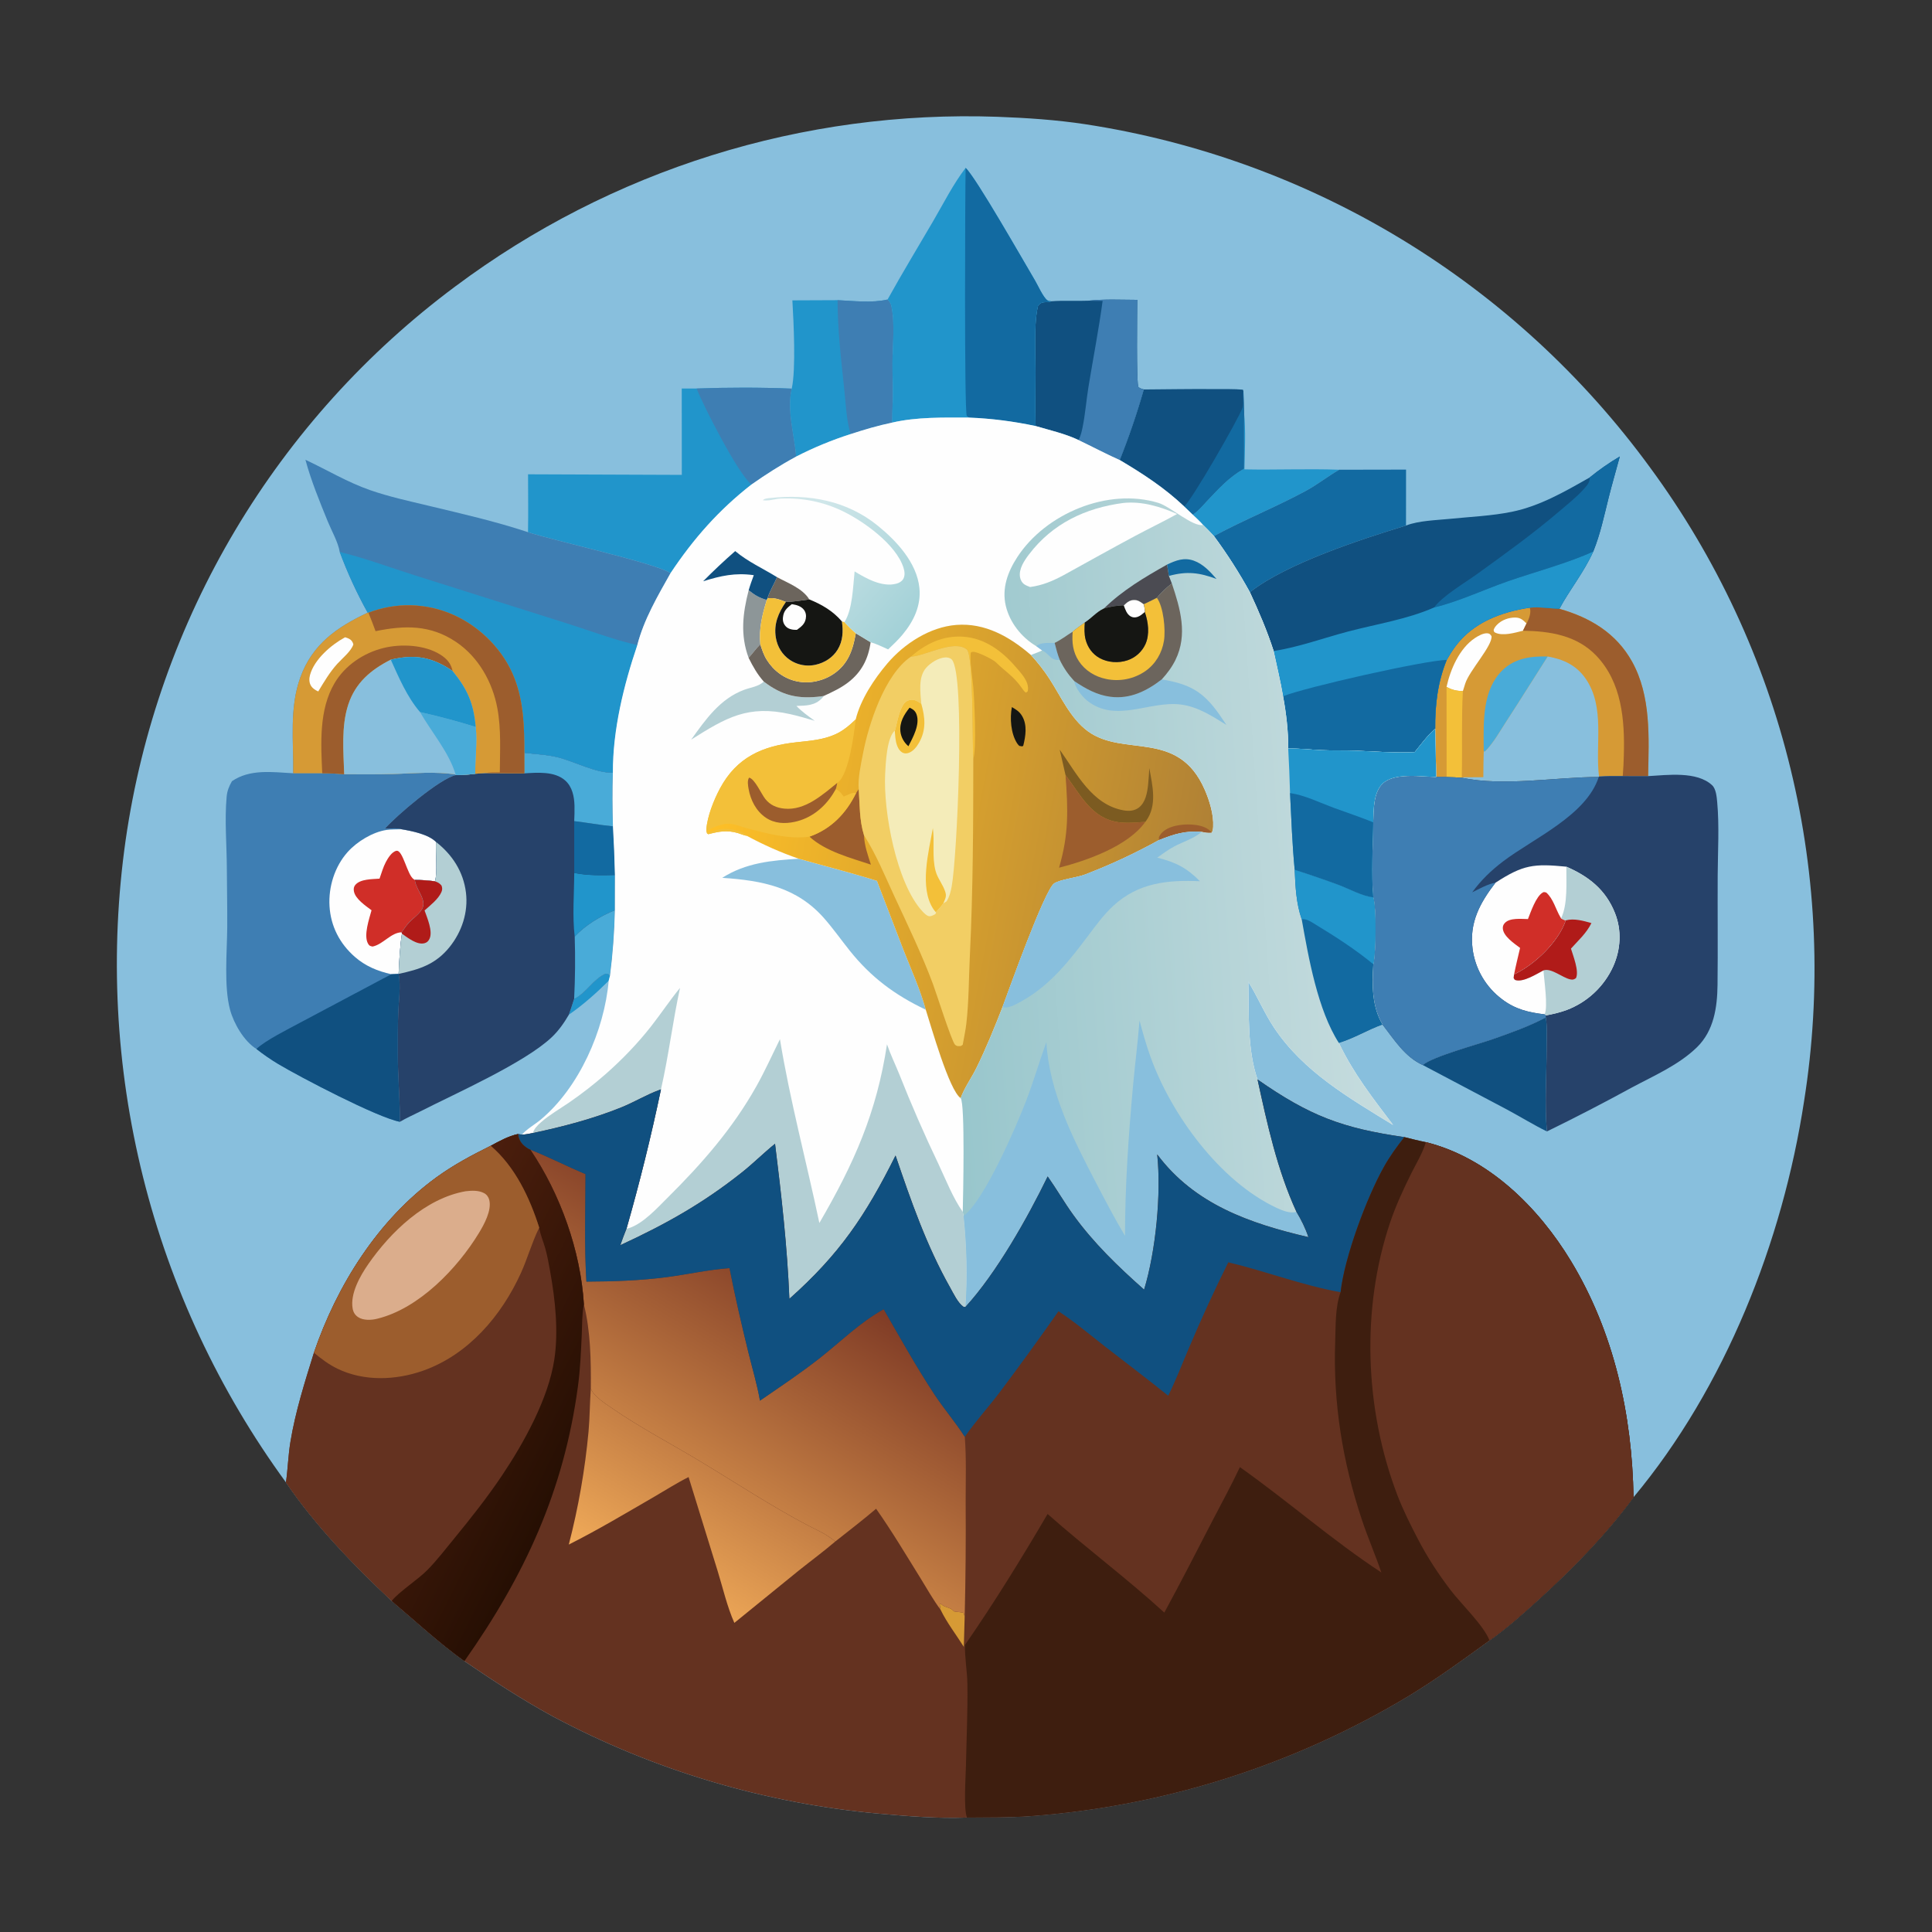 <?xml version="1.0" encoding="utf-8" ?>
<svg xmlns="http://www.w3.org/2000/svg" xmlns:xlink="http://www.w3.org/1999/xlink" width="840" height="840">
	<rect width="100%" height="100%" fill="#333333" stroke="none"/>
	<path fill="#88BFDD" transform="scale(0.82 0.82)" d="M151.623 786.005Q148.306 781.464 145.101 776.844Q141.895 772.223 138.801 767.527Q135.707 762.831 132.728 758.062Q129.749 753.292 126.886 748.452Q124.022 743.613 121.277 738.705Q118.531 733.797 115.904 728.825Q113.278 723.852 110.772 718.818Q108.266 713.784 105.883 708.69Q103.5 703.597 101.24 698.447Q98.98 693.298 96.845 688.095Q94.71 682.893 92.701 677.641Q90.692 672.388 88.811 667.089Q86.93 661.789 85.177 656.446Q83.424 651.103 81.8 645.719Q80.176 640.335 78.683 634.913Q77.19 629.491 75.828 624.035Q74.466 618.579 73.237 613.092Q72.007 607.605 70.91 602.089Q69.813 596.574 68.849 591.033Q67.886 585.493 67.056 579.931Q66.226 574.369 65.531 568.789Q64.836 563.208 64.276 557.613Q63.716 552.017 63.291 546.41Q62.865 540.803 62.576 535.187Q62.286 529.571 62.132 523.949Q61.978 518.328 61.96 512.704Q61.941 507.081 62.059 501.459Q62.176 495.837 62.429 490.219Q62.682 484.601 63.071 478.991Q63.459 473.381 63.983 467.782Q64.507 462.183 65.166 456.598Q65.825 451.013 66.618 445.446Q67.398 440.02 68.311 434.615Q69.225 429.21 70.271 423.829Q71.317 418.448 72.496 413.094Q73.675 407.741 74.985 402.418Q76.295 397.095 77.736 391.806Q79.177 386.517 80.748 381.266Q82.319 376.014 84.019 370.802Q85.719 365.591 87.547 360.423Q89.375 355.255 91.33 350.133Q93.284 345.012 95.365 339.94Q97.445 334.869 99.65 329.85Q101.854 324.831 104.182 319.868Q106.51 314.905 108.959 310.001Q111.409 305.097 113.978 300.254Q116.547 295.412 119.235 290.635Q121.924 285.857 124.728 281.148Q127.533 276.438 130.454 271.799Q133.374 267.159 136.408 262.594Q139.441 258.028 142.586 253.538Q145.732 249.049 148.987 244.638Q152.242 240.227 155.604 235.898Q158.967 231.569 162.435 227.324Q165.904 223.079 169.476 218.921Q173.048 214.762 176.721 210.693Q180.394 206.624 184.167 202.647Q187.939 198.67 191.809 194.787Q195.678 190.904 199.642 187.118Q203.606 183.331 207.662 179.644Q211.718 175.956 215.864 172.37Q220.009 168.783 224.242 165.3Q228.475 161.817 232.792 158.439Q237.11 155.061 241.509 151.791Q245.352 148.921 249.254 146.133Q253.156 143.345 257.117 140.64Q261.077 137.935 265.094 135.315Q269.111 132.694 273.182 130.159Q277.253 127.625 281.377 125.176Q285.501 122.728 289.676 120.368Q293.851 118.007 298.075 115.735Q302.299 113.464 306.57 111.282Q310.841 109.1 315.157 107.009Q319.473 104.918 323.833 102.919Q328.192 100.92 332.593 99.013Q336.993 97.107 341.434 95.293Q345.874 93.481 350.351 91.762Q354.828 90.043 359.341 88.419Q363.854 86.796 368.4 85.268Q372.946 83.74 377.524 82.309Q382.101 80.877 386.708 79.543Q391.314 78.209 395.948 76.972Q400.582 75.736 405.241 74.598Q409.9 73.46 414.582 72.42Q419.264 71.381 423.967 70.441Q428.67 69.5 433.392 68.66Q438.114 67.82 442.852 67.079Q447.59 66.339 452.344 65.699Q457.097 65.059 461.862 64.519Q466.628 63.98 471.404 63.542Q476.18 63.103 480.964 62.766Q485.748 62.429 490.538 62.193Q495.328 61.957 500.122 61.822Q504.916 61.687 509.712 61.654Q514.508 61.621 519.304 61.689Q524.099 61.757 528.892 61.927C544.412 62.502 560.005 63.529 575.37 65.856Q580.927 66.706 586.461 67.693Q591.995 68.68 597.504 69.803Q603.012 70.926 608.491 72.184Q613.97 73.443 619.416 74.836Q624.862 76.229 630.273 77.755Q635.683 79.282 641.054 80.942Q646.425 82.601 651.753 84.393Q657.082 86.184 662.365 88.106Q667.647 90.028 672.881 92.08Q678.115 94.131 683.297 96.311Q688.478 98.491 693.605 100.798Q698.731 103.105 703.799 105.538Q708.867 107.971 713.874 110.527Q718.88 113.084 723.822 115.763Q728.764 118.442 733.638 121.243Q738.513 124.043 743.317 126.962Q748.121 129.882 752.852 132.919Q757.582 135.956 762.237 139.108Q766.891 142.261 771.466 145.527Q776.042 148.793 780.535 152.171Q785.029 155.549 789.437 159.037Q793.846 162.525 798.168 166.12Q802.489 169.715 806.721 173.416Q810.953 177.117 815.092 180.92Q819.231 184.724 823.276 188.629Q827.32 192.533 831.267 196.536Q835.214 200.539 839.061 204.638Q842.908 208.737 846.653 212.93Q850.397 217.123 854.038 221.406Q857.678 225.69 861.212 230.062Q864.746 234.434 868.171 238.892Q871.596 243.349 874.91 247.89Q878.195 252.358 881.369 256.905Q884.542 261.452 887.602 266.077Q890.662 270.701 893.607 275.4Q896.552 280.098 899.38 284.868Q902.208 289.638 904.917 294.477Q907.626 299.315 910.215 304.219Q912.804 309.123 915.27 314.09Q917.737 319.056 920.08 324.082Q922.423 329.108 924.642 334.19Q926.86 339.272 928.952 344.408Q931.043 349.544 933.008 354.729Q934.972 359.915 936.808 365.148Q938.643 370.38 940.349 375.657Q942.054 380.933 943.629 386.25Q945.203 391.567 946.646 396.921Q948.089 402.276 949.399 407.664Q950.709 413.052 951.885 418.472Q953.061 423.891 954.103 429.337Q955.145 434.784 956.052 440.254Q956.959 445.725 957.731 451.216Q958.502 456.707 959.138 462.216Q959.773 467.725 960.273 473.248Q960.772 478.77 961.134 484.304Q961.497 489.837 961.723 495.378Q961.948 500.918 962.037 506.463Q962.125 512.008 962.077 517.553Q962.028 523.098 961.843 528.64Q961.657 534.182 961.335 539.718Q961.012 545.254 960.553 550.78Q960.094 556.306 959.498 561.819Q958.902 567.333 958.17 572.829Q957.438 578.326 956.571 583.803C945.203 658.338 914.703 735.627 866.116 793.892C851.429 813.771 834.332 831.261 816.077 847.878C807.676 855.525 799.053 863.244 789.762 869.806C775.782 879.973 761.768 890.196 746.987 899.179Q741.299 902.601 735.513 905.855Q729.727 909.11 723.848 912.194Q717.969 915.278 712.003 918.189Q706.037 921.1 699.989 923.835Q693.94 926.57 687.814 929.128Q681.688 931.686 675.49 934.063Q669.292 936.44 663.027 938.636Q656.762 940.831 650.436 942.843Q644.109 944.854 637.727 946.68Q631.345 948.506 624.912 950.144Q618.479 951.783 612.001 953.233Q605.522 954.682 599.005 955.943Q592.487 957.203 585.935 958.272Q579.384 959.341 572.803 960.218Q566.223 961.095 559.62 961.78Q553.017 962.464 546.397 962.956C535.212 963.765 523.926 963.598 512.716 963.71C497.439 964.332 481.441 963.001 466.232 961.665Q460.576 961.159 454.935 960.512Q449.294 959.865 443.671 959.077Q438.048 958.289 432.446 957.36Q426.845 956.431 421.268 955.363Q415.691 954.294 410.143 953.087Q404.595 951.879 399.079 950.533Q393.562 949.187 388.081 947.703Q382.601 946.219 377.159 944.599Q371.717 942.978 366.317 941.222Q360.917 939.466 355.563 937.575Q350.209 935.684 344.904 933.66Q339.599 931.636 334.346 929.48Q329.093 927.324 323.896 925.037Q318.699 922.75 313.561 920.333Q308.422 917.917 303.346 915.373Q298.27 912.828 293.259 910.158C276.865 901.241 261.636 891.249 246.234 880.769C232.827 871.141 220.278 859.533 207.69 848.852C187.619 830.079 167.085 808.757 151.623 786.005Z"/>
	<path fill="#2195CB" transform="scale(0.82 0.82)" d="M304.418 529.654C310.953 526.461 314.466 519.206 321.068 516.275C322.541 516.335 322.418 516.339 323.426 517.43L322.738 520.044C316.088 526.61 309.351 532.662 301.641 537.992Q303.094 533.844 304.418 529.654Z"/>
	<path fill="#2195CB" transform="scale(0.82 0.82)" d="M659.595 218.464C660.624 228.35 660.035 238.941 659.83 248.873C676.551 249.218 693.363 248.46 710.06 249.059C703.981 252.572 698.452 256.997 692.263 260.336C676.363 268.911 659.501 275.67 643.636 284.222C641.776 282.212 639.859 280.277 637.914 278.349C636.188 276.375 634.238 274.609 632.339 272.803C635.196 270.94 637.589 268.042 639.916 265.571C646.023 259.084 651.641 252.875 659.488 248.458C659.626 238.462 659.362 228.462 659.595 218.464Z"/>
	<path fill="#105080" transform="scale(0.82 0.82)" d="M819.614 539.452C820.437 544.409 820.057 549.857 820.064 554.877C820.082 569.211 818.897 585.867 820.205 599.916C812.995 596.366 806.077 592.08 798.985 588.279L754.376 564.71C759.449 560.231 783.489 553.766 791.254 551.047C800.631 547.764 810.875 544.141 819.614 539.452Z"/>
	<path fill="#105080" transform="scale(0.82 0.82)" d="M606.459 206.504C619.06 206.437 631.654 206.171 644.255 206.303C649.115 206.354 654.177 206.156 659.012 206.616L659.28 207.326L659.595 218.464C659.362 228.462 659.626 238.462 659.488 248.458C651.641 252.875 646.023 259.084 639.916 265.571C637.589 268.042 635.196 270.94 632.339 272.803L627.862 268.504C617.526 258.709 605.903 251.129 593.695 243.914Q601.021 225.531 606.459 206.504Z"/>
	<path fill="#126AA1" transform="scale(0.82 0.82)" d="M627.862 268.504C631.67 265.664 656.682 222.211 658.768 216.273C659.6 213.907 658.776 210.43 659.196 207.811C659.222 207.649 659.252 207.488 659.28 207.326L659.595 218.464C659.362 228.462 659.626 238.462 659.488 248.458C651.641 252.875 646.023 259.084 639.916 265.571C637.589 268.042 635.196 270.94 632.339 272.803L627.862 268.504Z"/>
	<path fill="#126AA1" transform="scale(0.82 0.82)" d="M710.06 249.059L745.517 248.994L745.498 278.655C721.522 285.989 682.083 298.775 662.712 314.014Q654.171 298.48 643.636 284.222C659.501 275.67 676.363 268.911 692.263 260.336C698.452 256.997 703.981 252.572 710.06 249.059Z"/>
	<path fill="#2195CB" transform="scale(0.82 0.82)" d="M470.611 158.809C471.625 159.896 472.277 160.707 472.591 162.185C474.611 171.685 473.258 182.545 473.203 192.228C473.163 199.164 473.571 206.053 473.328 212.996C473.199 216.68 473.036 220.377 473.063 224.064C465.555 225.626 458.298 227.773 451.017 230.163Q443.558 232.545 436.32 235.534Q429.083 238.524 422.118 242.102C421.211 230.836 417.01 217.092 419.795 206.068C422.097 195.801 420.787 170.652 420.138 159.256L444.104 159.157C452.538 159.552 462.329 160.761 470.611 158.809Z"/>
	<path fill="#3E7EB3" transform="scale(0.82 0.82)" d="M470.611 158.809C471.625 159.896 472.277 160.707 472.591 162.185C474.611 171.685 473.258 182.545 473.203 192.228C473.163 199.164 473.571 206.053 473.328 212.996C473.199 216.68 473.036 220.377 473.063 224.064C465.555 225.626 458.298 227.773 451.017 230.163C448.708 222.5 448.467 214.095 447.619 206.161C445.949 190.528 444.122 174.903 444.104 159.157C452.538 159.552 462.329 160.761 470.611 158.809Z"/>
	<path fill="#105080" transform="scale(0.82 0.82)" d="M577.275 159.429C585.691 158.492 594.539 158.97 603.004 158.989C602.989 164.179 602.428 204.206 603.67 205.269C604.489 205.97 605.451 206.197 606.459 206.504Q601.021 225.531 593.695 243.914C586.326 240.609 579.136 236.799 571.848 233.304C564.834 229.959 556.512 228.084 549.049 225.87C548.758 216.375 549.011 206.792 549.012 197.288C549.012 187.103 548.047 171.585 550.395 162.062C552.597 159.423 554.021 160.647 556.876 159.912C557.05 159.868 557.216 159.799 557.386 159.742C564.013 159.22 570.648 159.704 577.275 159.429Z"/>
	<path fill="#3E7EB3" transform="scale(0.82 0.82)" d="M577.275 159.429C585.691 158.492 594.539 158.97 603.004 158.989C602.989 164.179 602.428 204.206 603.67 205.269C604.489 205.97 605.451 206.197 606.459 206.504Q601.021 225.531 593.695 243.914C586.326 240.609 579.136 236.799 571.848 233.304C572.977 231.337 573.51 228.962 573.969 226.751C575.449 219.62 575.958 212.278 577.135 205.089C579.624 189.882 582.567 174.825 584.64 159.542C582.184 159.584 579.73 159.495 577.275 159.429Z"/>
	<path fill="#2195CB" transform="scale(0.82 0.82)" d="M369.372 206.007C386.306 205.395 402.876 205.39 419.795 206.068C417.01 217.092 421.211 230.836 422.118 242.102C413.844 246.568 406.191 251.461 398.496 256.861C381.134 270.374 367.688 285.646 355.535 303.903C348.046 298.72 293.478 286.611 279.961 282.177C280.147 271.958 279.989 261.703 279.988 251.481L361.514 251.792L361.478 206.003L369.372 206.007Z"/>
	<path fill="#3E7EB3" transform="scale(0.82 0.82)" d="M369.372 206.007C386.306 205.395 402.876 205.39 419.795 206.068C417.01 217.092 421.211 230.836 422.118 242.102C413.844 246.568 406.191 251.461 398.496 256.861C391.826 252.191 372.677 214.779 369.372 206.007Z"/>
	<path fill="#2195CB" transform="scale(0.82 0.82)" d="M511.996 89.019C517.408 93.979 542.836 138.695 548.803 148.742C550.291 151.248 553.026 157.467 555.295 159.201C555.851 159.627 556.744 159.684 557.386 159.742C557.216 159.799 557.05 159.868 556.876 159.912C554.021 160.647 552.597 159.423 550.395 162.062C548.047 171.585 549.012 187.103 549.012 197.288C549.011 206.792 548.758 216.375 549.049 225.87C537.252 223.377 525.811 221.893 513.772 221.411C500.355 221.4 486.216 221.027 473.063 224.064C473.036 220.377 473.199 216.68 473.328 212.996C473.571 206.053 473.163 199.164 473.203 192.228C473.258 182.545 474.611 171.685 472.591 162.185C472.277 160.707 471.625 159.896 470.611 158.809C478.419 144.711 486.765 130.987 494.886 117.074C500.361 107.693 505.387 97.647 511.996 89.019Z"/>
	<path fill="#126AA1" transform="scale(0.82 0.82)" d="M511.996 89.019C517.408 93.979 542.836 138.695 548.803 148.742C550.291 151.248 553.026 157.467 555.295 159.201C555.851 159.627 556.744 159.684 557.386 159.742C557.216 159.799 557.05 159.868 556.876 159.912C554.021 160.647 552.597 159.423 550.395 162.062C548.047 171.585 549.012 187.103 549.012 197.288C549.011 206.792 548.758 216.375 549.049 225.87C537.252 223.377 525.811 221.893 513.772 221.411L512.594 220.484C511.247 217.397 511.733 101.279 511.996 89.019Z"/>
	<path fill="#D69A35" transform="scale(0.82 0.82)" d="M811.107 322.201C816.437 321.682 821.513 322.608 826.822 322.801C843.078 327.413 856.936 335.658 865.351 350.792C875.525 369.09 874.267 391.267 873.863 411.516L860.425 411.483C856.214 411.445 852.033 411.397 847.831 411.715L847.69 411.973C824.546 412.018 797.485 417.094 775.042 412.389C772.379 412.147 769.702 412.102 767.031 412.013L761.491 411.971C761.412 403.473 761.026 394.972 760.966 386.463C760.842 373.8 762.306 361.651 767.092 349.893C768.497 347.426 769.965 345.04 771.662 342.76C781.143 330.017 795.901 324.491 811.107 322.201Z"/>
	<path fill="#FEFEFE" transform="scale(0.82 0.82)" d="M807.517 334.42C803.38 335.456 796.908 337.413 792.817 335.439C792.023 335.056 792.169 334.784 791.957 334.013C792.336 332.847 792.989 332.041 793.836 331.177C796.259 328.704 800.083 327.366 803.518 327.436C806.194 327.491 807.58 328.758 809.386 330.581L807.517 334.42Z"/>
	<path fill="#FEFEFE" transform="scale(0.82 0.82)" d="M766.995 364.205C769.015 354.951 773.857 343.703 782.086 338.282C783.792 337.159 786.503 335.613 788.641 335.789C789.925 335.895 790.144 336.359 790.834 337.301C791.397 342.439 779.019 355.64 776.89 362.483L775.648 366.449C772.376 366.342 769.857 365.84 766.995 364.205Z"/>
	<path fill="#F3C039" transform="scale(0.82 0.82)" d="M766.995 364.205C769.857 365.84 772.376 366.342 775.648 366.449C774.844 381.731 775.415 396.89 775.072 412.156L775.042 412.389C772.379 412.147 769.702 412.102 767.031 412.013L766.995 364.205Z"/>
	<path fill="#49ABD8" transform="scale(0.82 0.82)" d="M786.706 398.487L786.681 395.503C786.592 381.933 786.137 365.62 796.663 355.352C803.251 348.926 811.914 347.843 820.638 348.094C813.374 359.437 806.279 370.88 798.919 382.163C795.417 387.53 791.954 393.848 787.447 398.399L786.706 398.487Z"/>
	<path fill="#9C5D2D" transform="scale(0.82 0.82)" d="M811.107 322.201C816.437 321.682 821.513 322.608 826.822 322.801C843.078 327.413 856.936 335.658 865.351 350.792C875.525 369.09 874.267 391.267 873.863 411.516L860.425 411.483Q860.868 405.959 860.992 400.419C861.534 381.792 859.92 361.782 846.356 347.622C836.043 336.855 821.818 334.638 807.517 334.42L809.386 330.581C809.491 330.418 809.611 330.263 809.7 330.091C810.788 327.973 812.015 324.518 811.107 322.201Z"/>
	<path fill="#88BFDD" transform="scale(0.82 0.82)" d="M820.638 348.094C828.891 349.548 835.816 352.687 840.747 359.838C851.233 375.041 845.708 394.696 847.831 411.715L847.69 411.973C824.546 412.018 797.485 417.094 775.042 412.389L775.072 412.156L786.491 412.083C786.477 407.554 786.623 403.016 786.706 398.487L787.447 398.399C791.954 393.848 795.417 387.53 798.919 382.163C806.279 370.88 813.374 359.437 820.638 348.094Z"/>
	<path fill="#105080" transform="scale(0.82 0.82)" d="M842.893 253.162Q850.456 246.999 858.86 242.045C856.927 249.285 854.793 256.492 852.972 263.759C850.522 273.53 848.593 282.994 844.794 292.393C839.903 303.374 832.443 312.365 826.822 322.801C821.513 322.608 816.437 321.682 811.107 322.201C795.901 324.491 781.143 330.017 771.662 342.76C769.965 345.04 768.497 347.426 767.092 349.893C762.306 361.651 760.842 373.8 760.966 386.463C756.835 390.003 753.535 394.602 750.096 398.802C739.44 399.322 729.102 398.418 718.492 398.027C712.531 397.807 706.563 398.03 700.601 397.743C694.738 397.46 688.918 396.787 683.04 396.897C683.13 387.875 681.96 378.025 680.305 369.164C678.965 361.142 676.987 353.145 675.309 345.18C671.826 334.424 667.477 324.257 662.712 314.014C682.083 298.775 721.522 285.989 745.498 278.655C752.157 276.038 761.687 275.823 768.832 275.101C779.594 274.012 790.892 273.541 801.491 271.392C816.484 268.352 829.746 260.617 842.893 253.162Z"/>
	<path fill="#126AA1" transform="scale(0.82 0.82)" d="M842.893 253.162Q850.456 246.999 858.86 242.045C856.927 249.285 854.793 256.492 852.972 263.759C850.522 273.53 848.593 282.994 844.794 292.393C831.872 298.435 813.169 303.418 799.267 308.282C786.451 312.766 773.552 318.913 760.379 322.104C764.947 315.926 776.637 309.091 783.076 304.445C797.915 293.738 812.709 283.107 826.638 271.216C831.026 267.469 835.718 263.79 839.584 259.503C841.328 257.57 843.025 255.901 842.893 253.162Z"/>
	<path fill="#2195CB" transform="scale(0.82 0.82)" d="M760.379 322.104C773.552 318.913 786.451 312.766 799.267 308.282C813.169 303.418 831.872 298.435 844.794 292.393C839.903 303.374 832.443 312.365 826.822 322.801C821.513 322.608 816.437 321.682 811.107 322.201C795.901 324.491 781.143 330.017 771.662 342.76C769.965 345.04 768.497 347.426 767.092 349.893C762.306 361.651 760.842 373.8 760.966 386.463C756.835 390.003 753.535 394.602 750.096 398.802C739.44 399.322 729.102 398.418 718.492 398.027C712.531 397.807 706.563 398.03 700.601 397.743C694.738 397.46 688.918 396.787 683.04 396.897C683.13 387.875 681.96 378.025 680.305 369.164C678.965 361.142 676.987 353.145 675.309 345.18C688.569 343.156 701.745 338.286 714.72 334.865C729.622 330.936 746.273 328.34 760.379 322.104Z"/>
	<path fill="#126AA1" transform="scale(0.82 0.82)" d="M680.305 369.164C692.132 364.423 755.142 350.17 767.092 349.893C762.306 361.651 760.842 373.8 760.966 386.463C756.835 390.003 753.535 394.602 750.096 398.802C739.44 399.322 729.102 398.418 718.492 398.027C712.531 397.807 706.563 398.03 700.601 397.743C694.738 397.46 688.918 396.787 683.04 396.897C683.13 387.875 681.96 378.025 680.305 369.164Z"/>
	<path fill="#3E7EB3" transform="scale(0.82 0.82)" d="M122.971 414.219C132.542 407.63 144.485 409.403 155.472 410.008L170.862 410.011C174.771 410.013 178.605 410.175 182.499 410.517C191.224 410.531 199.973 410.644 208.693 410.388C219.362 410.075 230.999 408.948 241.573 410.651L241.584 410.977C232.982 412.994 210.254 432.403 204.068 439.374C206.604 439.367 210.572 438.898 212.901 439.691C218.246 440.58 227.21 442.353 231.195 446.435C230.86 451.86 232.092 462.707 230.627 467.279C227.045 466.819 223.586 466.546 219.974 466.537C220.014 466.793 220.048 467.051 220.094 467.306C220.959 472.116 226.614 477.438 223.692 482.192C222.046 484.87 219.273 486.7 217.122 488.923C215.569 490.528 214.27 492.511 212.972 494.329L213.108 495.069C212.047 502.061 211.678 509.325 211.351 516.39C212.595 523.006 211.36 530.631 211.127 537.353C210.877 544.55 210.912 551.777 210.912 558.978C210.912 570.946 212.062 582.873 212.038 594.795C200.076 592.543 159.149 571.106 147.552 564.179C143.497 561.756 139.687 559.107 135.971 556.196C129.371 552.076 123.964 542.734 121.982 535.383C118.669 523.098 120.384 504.72 120.482 491.828C120.561 481.44 120.323 471.046 120.281 460.658C120.232 448.13 119.037 434.866 120.172 422.437C120.456 419.323 121.442 416.915 122.971 414.219Z"/>
	<path fill="#FEFEFE" transform="scale(0.82 0.82)" d="M207.489 516.552C200.214 514.938 193.744 512.269 188.09 507.307C180.118 500.31 175.359 491.109 174.716 480.476C174.097 470.237 177.473 459.437 184.348 451.743C189.266 446.239 197.602 441.145 204.963 440.056C207.537 439.676 210.291 439.818 212.901 439.691C218.246 440.58 227.21 442.353 231.195 446.435C230.86 451.86 232.092 462.707 230.627 467.279C227.045 466.819 223.586 466.546 219.974 466.537C220.014 466.793 220.048 467.051 220.094 467.306C220.959 472.116 226.614 477.438 223.692 482.192C222.046 484.87 219.273 486.7 217.122 488.923C215.569 490.528 214.27 492.511 212.972 494.329L213.108 495.069C212.047 502.061 211.678 509.325 211.351 516.39L207.489 516.552Z"/>
	<path fill="#D02E28" transform="scale(0.82 0.82)" d="M201.236 465.877C202.243 463.028 203.163 459.758 204.579 457.093C205.655 455.071 207.722 451.645 210.141 451.129C213.637 450.384 215.872 463.912 219.354 466.171C219.555 466.302 219.768 466.415 219.974 466.537C220.014 466.793 220.048 467.051 220.094 467.306C220.959 472.116 226.614 477.438 223.692 482.192C222.046 484.87 219.273 486.7 217.122 488.923C215.569 490.528 214.27 492.511 212.972 494.329C207.276 494.427 203.103 500.782 197.524 501.886C196.221 501.563 195.854 501.589 195.143 500.341C192.672 496.006 195.758 487.224 196.998 482.637C193.88 480.289 188.332 476.601 187.651 472.543C187.438 471.276 187.553 470.188 188.414 469.174C191.123 465.985 197.469 466.193 201.236 465.877Z"/>
	<path fill="#105080" transform="scale(0.82 0.82)" d="M211.351 516.39C212.595 523.006 211.36 530.631 211.127 537.353C210.877 544.55 210.912 551.777 210.912 558.978C210.912 570.946 212.062 582.873 212.038 594.795C200.076 592.543 159.149 571.106 147.552 564.179C143.497 561.756 139.687 559.107 135.971 556.196C140.496 551.741 153.202 545.467 159.246 542.182L207.489 516.552L211.351 516.39Z"/>
	<path fill="#26426A" transform="scale(0.82 0.82)" d="M277.988 399.142C283.941 399.875 290.049 400.081 295.878 401.542C304.531 403.713 316.237 410.001 324.963 409.672C324.665 419.184 324.749 428.618 325.003 438.128Q325.755 451.025 326.052 463.94L326.021 482.624Q325.648 500.096 323.426 517.43C322.418 516.339 322.541 516.335 321.068 516.275C314.466 519.206 310.953 526.461 304.418 529.654Q303.094 533.844 301.641 537.992C299.072 542.368 296.279 546.418 292.578 549.925C278.193 563.556 241.605 579.734 222.887 589.277C219.317 591.097 215.478 592.755 212.038 594.795C212.062 582.873 210.912 570.946 210.912 558.978C210.912 551.777 210.877 544.55 211.127 537.353C211.36 530.631 212.595 523.006 211.351 516.39C211.678 509.325 212.047 502.061 213.108 495.069L212.972 494.329C214.27 492.511 215.569 490.528 217.122 488.923C219.273 486.7 222.046 484.87 223.692 482.192C226.614 477.438 220.959 472.116 220.094 467.306C220.048 467.051 220.014 466.793 219.974 466.537C223.586 466.546 227.045 466.819 230.627 467.279C232.092 462.707 230.86 451.86 231.195 446.435C227.21 442.353 218.246 440.58 212.901 439.691C210.572 438.898 206.604 439.367 204.068 439.374C210.254 432.403 232.982 412.994 241.584 410.977Q246.815 410.971 251.999 410.267L257.237 409.923L277.994 410.051L277.988 399.142Z"/>
	<path fill="#2195CB" transform="scale(0.82 0.82)" d="M304.463 462.826C311.5 464.288 318.894 464.114 326.052 463.94L326.021 482.624C318.275 485.755 310.478 490.487 304.723 496.591C303.417 485.61 304.455 473.902 304.463 462.826Z"/>
	<path fill="#126AA1" transform="scale(0.82 0.82)" d="M304.463 435.38C311.324 436.192 318.124 437.474 325.003 438.128Q325.755 451.025 326.052 463.94C318.894 464.114 311.5 464.288 304.463 462.826L304.463 435.38Z"/>
	<path fill="#49ABD8" transform="scale(0.82 0.82)" d="M326.021 482.624Q325.648 500.096 323.426 517.43C322.418 516.339 322.541 516.335 321.068 516.275C314.466 519.206 310.953 526.461 304.418 529.654C304.969 518.591 305.085 507.665 304.723 496.591C310.478 490.487 318.275 485.755 326.021 482.624Z"/>
	<path fill="#49ABD8" transform="scale(0.82 0.82)" d="M277.988 399.142C283.941 399.875 290.049 400.081 295.878 401.542C304.531 403.713 316.237 410.001 324.963 409.672C324.665 419.184 324.749 428.618 325.003 438.128C318.124 437.474 311.324 436.192 304.463 435.38C304.572 432.662 304.687 429.935 304.611 427.215C304.475 422.355 303.471 417.181 299.656 413.81C294.021 408.831 284.943 409.647 277.994 410.051L277.988 399.142Z"/>
	<path fill="#B3CFD4" transform="scale(0.82 0.82)" d="M231.195 446.435C239.843 453.163 245.706 462.239 247.059 473.255C248.332 483.631 244.9 494.024 238.398 502.113C230.976 511.347 222.483 513.954 211.351 516.39C211.678 509.325 212.047 502.061 213.108 495.069L212.972 494.329C214.27 492.511 215.569 490.528 217.122 488.923C219.273 486.7 222.046 484.87 223.692 482.192C226.614 477.438 220.959 472.116 220.094 467.306C220.048 467.051 220.014 466.793 219.974 466.537C223.586 466.546 227.045 466.819 230.627 467.279C232.092 462.707 230.86 451.86 231.195 446.435Z"/>
	<path fill="#B01B19" transform="scale(0.82 0.82)" d="M219.974 466.537C223.586 466.546 227.045 466.819 230.627 467.279C232.185 467.847 233.006 468.248 234.093 469.516C234.573 470.804 234.593 471.729 234.048 472.993C232.425 476.754 228.095 480.057 225.112 482.745C226.44 486.559 229.702 493.925 227.681 497.882C227.07 499.078 226.359 499.777 225.049 500.119C221.078 501.156 216.166 497.191 213.108 495.069L212.972 494.329C214.27 492.511 215.569 490.528 217.122 488.923C219.273 486.7 222.046 484.87 223.692 482.192C226.614 477.438 220.959 472.116 220.094 467.306C220.048 467.051 220.014 466.793 219.974 466.537Z"/>
	<path fill="#3E7EB3" transform="scale(0.82 0.82)" d="M161.945 243.782C173.382 249.137 184.151 255.664 196.138 259.847C206.172 263.348 216.621 265.612 226.941 268.09C244.707 272.355 262.604 276.413 279.961 282.177C293.478 286.611 348.046 298.72 355.535 303.903C348.724 316.021 341.425 328.432 337.927 342C330.698 363.332 324.859 387.012 324.963 409.672C316.237 410.001 304.531 403.713 295.878 401.542C290.049 400.081 283.941 399.875 277.988 399.142L277.994 410.051L257.237 409.923L251.999 410.267Q246.815 410.971 241.584 410.977L241.573 410.651C230.999 408.948 219.362 410.075 208.693 410.388C199.973 410.644 191.224 410.531 182.499 410.517C178.605 410.175 174.771 410.013 170.862 410.011L155.472 410.008C155.681 393.108 153.358 375.478 159.233 359.232C165.628 341.548 178.645 332.534 194.95 324.866Q186.317 309.329 180.133 292.665C179.272 287.439 175.856 281.53 173.841 276.603C169.537 266.075 164.901 254.751 161.945 243.782Z"/>
	<path fill="#2195CB" transform="scale(0.82 0.82)" d="M180.133 292.665C193.68 295.941 207.138 301.019 220.451 305.218L300.986 330.663C312.367 334.236 326.57 339.61 337.927 342C330.698 363.332 324.859 387.012 324.963 409.672C316.237 410.001 304.531 403.713 295.878 401.542C290.049 400.081 283.941 399.875 277.988 399.142C278.033 385.763 277.701 372.47 272.853 359.805C267.13 344.856 254.679 332.287 240.074 325.865Q238.76 325.289 237.42 324.778Q236.08 324.267 234.716 323.822Q233.352 323.376 231.968 322.999Q230.584 322.621 229.184 322.311Q227.783 322.001 226.369 321.76Q224.955 321.52 223.53 321.348Q222.106 321.177 220.675 321.075Q219.244 320.973 217.81 320.942Q216.376 320.91 214.942 320.949Q213.508 320.987 212.077 321.096Q210.647 321.205 209.224 321.383Q207.8 321.562 206.387 321.81Q204.974 322.057 203.575 322.374Q202.176 322.691 200.794 323.075Q199.412 323.46 198.05 323.912Q196.689 324.363 195.351 324.881L194.95 324.866Q186.317 309.329 180.133 292.665Z"/>
	<path fill="#D69A35" transform="scale(0.82 0.82)" d="M195.351 324.881Q196.689 324.363 198.05 323.912Q199.412 323.46 200.794 323.075Q202.176 322.691 203.575 322.374Q204.974 322.057 206.387 321.81Q207.8 321.562 209.224 321.383Q210.647 321.205 212.077 321.096Q213.508 320.987 214.942 320.949Q216.376 320.91 217.81 320.942Q219.244 320.973 220.675 321.075Q222.106 321.177 223.53 321.348Q224.955 321.52 226.369 321.76Q227.783 322.001 229.184 322.311Q230.584 322.621 231.968 322.999Q233.352 323.376 234.716 323.822Q236.08 324.267 237.42 324.778Q238.76 325.289 240.074 325.865C254.679 332.287 267.13 344.856 272.853 359.805C277.701 372.47 278.033 385.763 277.988 399.142L277.994 410.051L257.237 409.923L251.999 410.267Q246.815 410.971 241.584 410.977L241.573 410.651C230.999 408.948 219.362 410.075 208.693 410.388C199.973 410.644 191.224 410.531 182.499 410.517C178.605 410.175 174.771 410.013 170.862 410.011L155.472 410.008C155.681 393.108 153.358 375.478 159.233 359.232C165.628 341.548 178.645 332.534 194.95 324.866L195.351 324.881Z"/>
	<path fill="#FEFEFE" transform="scale(0.82 0.82)" d="M182.976 337.895C183.708 338.126 184.487 338.36 185.162 338.73C186.417 339.419 186.981 340.303 187.36 341.664C186.249 345.271 181.393 349.155 178.854 351.956C174.838 356.389 171.822 361.532 168.739 366.626C167.224 365.933 165.849 365.107 164.929 363.661C163.845 361.958 163.858 359.781 164.377 357.891C166.67 349.544 175.666 341.855 182.976 337.895Z"/>
	<path fill="#9C5D2D" transform="scale(0.82 0.82)" d="M170.862 410.011C170.129 394.223 169.066 376.332 177.385 362.221C182.94 352.799 192.762 346.209 203.301 343.594C212.649 341.275 225.16 341.849 233.497 347.1C236.938 349.267 239.128 351.792 239.98 355.788Q238.904 355.023 237.778 354.335C227.483 347.951 218.87 347.053 207.197 349.78C196.671 355.106 188.489 361.994 184.695 373.499C180.861 385.123 182.134 398.458 182.499 410.517C178.605 410.175 174.771 410.013 170.862 410.011Z"/>
	<path fill="#9C5D2D" transform="scale(0.82 0.82)" d="M195.351 324.881Q196.689 324.363 198.05 323.912Q199.412 323.46 200.794 323.075Q202.176 322.691 203.575 322.374Q204.974 322.057 206.387 321.81Q207.8 321.562 209.224 321.383Q210.647 321.205 212.077 321.096Q213.508 320.987 214.942 320.949Q216.376 320.91 217.81 320.942Q219.244 320.973 220.675 321.075Q222.106 321.177 223.53 321.348Q224.955 321.52 226.369 321.76Q227.783 322.001 229.184 322.311Q230.584 322.621 231.968 322.999Q233.352 323.376 234.716 323.822Q236.08 324.267 237.42 324.778Q238.76 325.289 240.074 325.865C254.679 332.287 267.13 344.856 272.853 359.805C277.701 372.47 278.033 385.763 277.988 399.142L277.994 410.051L257.237 409.923C259.781 409.415 262.428 409.537 265.014 409.515C265.067 398.099 265.809 386.795 263.704 375.483C261.121 361.6 253.644 348.309 241.769 340.345C228.134 331.2 214.606 331.509 199.129 334.655Q197.337 329.73 195.351 324.881Z"/>
	<path fill="#88BFDD" transform="scale(0.82 0.82)" d="M207.197 349.78C218.87 347.053 227.483 347.951 237.778 354.335Q238.904 355.023 239.98 355.788C247.931 365.577 251.101 372.881 252.238 385.458C253.146 393.467 251.865 402.13 251.999 410.267Q246.815 410.971 241.584 410.977L241.573 410.651C230.999 408.948 219.362 410.075 208.693 410.388C199.973 410.644 191.224 410.531 182.499 410.517C182.134 398.458 180.861 385.123 184.695 373.499C188.489 361.994 196.671 355.106 207.197 349.78Z"/>
	<path fill="#49ABD8" transform="scale(0.82 0.82)" d="M222.713 377.562C232.723 379.793 242.448 382.415 252.238 385.458C253.146 393.467 251.865 402.13 251.999 410.267Q246.815 410.971 241.584 410.977L241.573 410.651C238.179 399.014 228.693 388.086 222.713 377.562Z"/>
	<path fill="#2195CB" transform="scale(0.82 0.82)" d="M207.197 349.78C218.87 347.053 227.483 347.951 237.778 354.335Q238.904 355.023 239.98 355.788C247.931 365.577 251.101 372.881 252.238 385.458C242.448 382.415 232.723 379.793 222.713 377.562C215.782 369.47 211.56 359.395 207.197 349.78Z"/>
	<path fill="#26426A" transform="scale(0.82 0.82)" d="M873.863 411.516C884.019 410.95 899.733 408.779 907.809 416.353C909.887 418.302 910.243 422.542 910.496 425.299C911.66 437.964 910.821 451.519 910.756 464.266C910.657 483.593 910.907 502.932 910.674 522.255C910.531 534.196 908.737 546.502 899.794 555.251C890.18 564.657 877.1 570.277 865.376 576.552Q843.061 588.758 820.205 599.916C818.897 585.867 820.082 569.211 820.064 554.877C820.057 549.857 820.437 544.409 819.614 539.452C810.875 544.141 800.631 547.764 791.254 551.047C783.489 553.766 759.449 560.231 754.376 564.71C744.796 560.308 739.335 551.338 733.099 543.304C727.358 533.733 727.438 522.037 728.157 511.238C729.564 505.354 729.858 481.265 728.121 475.781C726.986 462.99 727.898 448.922 728.111 436.004C728.312 429.642 728.118 420.289 733.046 415.517C739.237 409.524 753.465 411.77 761.491 411.971L767.031 412.013C769.702 412.102 772.379 412.147 775.042 412.389C797.485 417.094 824.546 412.018 847.69 411.973L847.831 411.715C852.033 411.397 856.214 411.445 860.425 411.483L873.863 411.516Z"/>
	<path fill="#FEFEFE" transform="scale(0.82 0.82)" d="M792.918 468.048C807.655 458.444 813.31 457.857 830.513 459.534C842.39 464.7 851.394 471.77 856.283 484.112C859.946 493.36 859.374 503.344 855.359 512.387Q854.91 513.377 854.414 514.344Q853.917 515.311 853.374 516.252Q852.83 517.193 852.241 518.106Q851.652 519.02 851.019 519.903Q850.386 520.786 849.71 521.637Q849.034 522.489 848.317 523.305Q847.6 524.122 846.844 524.903Q846.088 525.684 845.295 526.427Q844.501 527.169 843.672 527.872Q842.843 528.575 841.981 529.236Q841.118 529.898 840.224 530.516Q839.33 531.134 838.407 531.708Q837.484 532.281 836.534 532.809Q835.583 533.336 834.608 533.816Q833.633 534.296 832.636 534.728Q831.638 535.16 830.621 535.542C827.012 536.883 823.356 537.716 819.577 538.406L818.978 537.823C810.443 536.833 803.412 535.14 796.459 529.856Q795.659 529.26 794.89 528.624Q794.12 527.988 793.384 527.314Q792.647 526.641 791.946 525.931Q791.244 525.221 790.579 524.477Q789.914 523.733 789.287 522.957Q788.66 522.18 788.072 521.373Q787.485 520.567 786.939 519.731Q786.393 518.896 785.89 518.034Q785.386 517.172 784.926 516.286Q784.467 515.401 784.052 514.493Q783.638 513.585 783.269 512.658Q782.901 511.73 782.579 510.785Q782.257 509.841 781.984 508.881Q781.71 507.921 781.485 506.949Q781.259 505.977 781.083 504.994Q780.907 504.012 780.78 503.022C779.002 489.171 784.75 478.649 792.918 468.048Z"/>
	<path fill="#D02E28" transform="scale(0.82 0.82)" d="M810.15 487.31C811.671 483.536 814.329 475.445 817.983 473.23C818.69 472.801 819.092 473.079 819.841 473.23C823.601 476.484 824.904 482.233 827.421 486.428L827.732 486.936C828.593 487.477 829.242 487.766 830.233 487.996C826.453 499.239 814.214 511 803.791 516.179Q803.296 516.424 802.794 516.653C803.728 511.95 804.896 507.284 805.985 502.614C802.994 500.352 796.846 496.297 796.825 492.066C796.82 490.938 797.169 490.17 797.923 489.368C800.593 486.53 806.652 487.274 810.15 487.31Z"/>
	<path fill="#B3CFD4" transform="scale(0.82 0.82)" d="M830.513 459.534C842.39 464.7 851.394 471.77 856.283 484.112C859.946 493.36 859.374 503.344 855.359 512.387Q854.91 513.377 854.414 514.344Q853.917 515.311 853.374 516.252Q852.83 517.193 852.241 518.106Q851.652 519.02 851.019 519.903Q850.386 520.786 849.71 521.637Q849.034 522.489 848.317 523.305Q847.6 524.122 846.844 524.903Q846.088 525.684 845.295 526.427Q844.501 527.169 843.672 527.872Q842.843 528.575 841.981 529.236Q841.118 529.898 840.224 530.516Q839.33 531.134 838.407 531.708Q837.484 532.281 836.534 532.809Q835.583 533.336 834.608 533.816Q833.633 534.296 832.636 534.728Q831.638 535.16 830.621 535.542C827.012 536.883 823.356 537.716 819.577 538.406L818.978 537.823C820.928 534.038 818.683 519.428 818.378 514.517C814.676 516.455 807.92 520.772 803.756 519.72C802.938 519.513 802.96 519.174 802.564 518.509L802.794 516.653Q803.296 516.424 803.791 516.179C814.214 511 826.453 499.239 830.233 487.996C829.242 487.766 828.593 487.477 827.732 486.936C831.35 479.284 830.44 467.911 830.513 459.534Z"/>
	<path fill="#B01B19" transform="scale(0.82 0.82)" d="M830.233 487.996C834.547 486.813 839.604 488.245 843.813 489.447C841.095 494.895 836.965 498.519 832.956 502.981C834.046 506.615 837.418 514.996 835.605 518.634C834.493 519.384 833.994 519.572 832.638 519.295C828.389 518.426 822.559 513.101 818.378 514.517C814.676 516.455 807.92 520.772 803.756 519.72C802.938 519.513 802.96 519.174 802.564 518.509L802.794 516.653Q803.296 516.424 803.791 516.179C814.214 511 826.453 499.239 830.233 487.996Z"/>
	<path fill="#3E7EB3" transform="scale(0.82 0.82)" d="M728.111 436.004C728.312 429.642 728.118 420.289 733.046 415.517C739.237 409.524 753.465 411.77 761.491 411.971L767.031 412.013C769.702 412.102 772.379 412.147 775.042 412.389C797.485 417.094 824.546 412.018 847.69 411.973C841.102 432.396 813.164 444.436 796.979 456.718C790.608 461.552 785.312 466.661 780.596 473.11C784.358 471.331 788.827 468.678 792.918 468.048C784.75 478.649 779.002 489.171 780.78 503.022Q780.907 504.012 781.083 504.994Q781.259 505.977 781.485 506.949Q781.71 507.921 781.984 508.881Q782.257 509.841 782.579 510.785Q782.901 511.73 783.269 512.658Q783.638 513.585 784.052 514.493Q784.467 515.401 784.926 516.286Q785.386 517.172 785.89 518.034Q786.393 518.896 786.939 519.731Q787.485 520.567 788.073 521.373Q788.66 522.18 789.287 522.957Q789.914 523.733 790.579 524.477Q791.244 525.221 791.946 525.931Q792.648 526.641 793.384 527.314Q794.12 527.988 794.89 528.624Q795.659 529.26 796.459 529.856C803.412 535.14 810.443 536.833 818.978 537.823L819.577 538.406L819.614 539.452C810.875 544.141 800.631 547.764 791.254 551.047C783.489 553.766 759.449 560.231 754.376 564.71C744.796 560.308 739.335 551.338 733.099 543.304C727.358 533.733 727.438 522.037 728.157 511.238C729.564 505.354 729.858 481.265 728.121 475.781C726.986 462.99 727.898 448.922 728.111 436.004Z"/>
	<path fill="#FEFEFE" transform="scale(0.82 0.82)" d="M513.772 221.411C525.811 221.893 537.252 223.377 549.049 225.87C556.512 228.084 564.834 229.959 571.848 233.304C579.136 236.799 586.326 240.609 593.695 243.914C605.903 251.129 617.526 258.709 627.862 268.504L632.339 272.803C634.238 274.609 636.188 276.375 637.914 278.349C639.859 280.277 641.776 282.212 643.636 284.222Q654.171 298.48 662.712 314.014C667.477 324.257 671.826 334.424 675.309 345.18C676.987 353.145 678.965 361.142 680.305 369.164C681.96 378.025 683.13 387.875 683.04 396.897C688.918 396.787 694.738 397.46 700.601 397.743C706.563 398.03 712.531 397.807 718.492 398.027C729.102 398.418 739.44 399.322 750.096 398.802C753.535 394.602 756.835 390.003 760.966 386.463C761.026 394.972 761.412 403.473 761.491 411.971C753.465 411.77 739.237 409.524 733.046 415.517C728.118 420.289 728.312 429.642 728.111 436.004C727.898 448.922 726.986 462.99 728.121 475.781C729.858 481.265 729.564 505.354 728.157 511.238C727.438 522.037 727.358 533.733 733.099 543.304C725.21 546.117 717.949 550.657 709.94 553.051C717.664 569.23 727.914 582.303 738.667 596.496C715.332 582.145 691.107 568.262 675.52 544.851C670.359 537.1 666.813 528.451 661.89 520.555C662.291 537.38 661.231 556.303 666.772 572.374C671.964 596.184 677.188 620.245 687.392 642.512C689.988 646.843 692.135 651.154 693.742 655.949C662.767 648.711 633.378 638.599 613.58 612.083C615.8 633.179 612.789 663.487 606.627 683.793C592.772 671.497 579.917 659.151 569.029 644.1C564.249 637.494 560.202 630.408 555.5 623.773C544.912 645.595 528.291 675.117 511.891 692.967L510.932 692.952C507.854 690.816 505.573 685.849 503.771 682.652C491.25 660.437 483.02 636.731 474.844 612.665C458.997 644.423 445.196 664.958 418.552 688.651C417.455 661.163 414.332 633.719 410.952 606.436C404.956 611.258 399.518 616.745 393.477 621.545C372.614 638.124 352.985 649.085 328.905 660.219C329.938 657.246 331.02 654.319 332.212 651.406Q342.666 614.839 350.461 577.614L349.658 577.903C342.695 580.451 336.333 584.359 329.467 587.137C314.355 593.251 298.437 597.388 282.517 600.771C280.615 601.114 278.671 601.574 276.736 601.599C279.233 598.683 283.577 596.245 286.578 593.754C307.066 576.748 320.463 546.211 322.738 520.044L323.426 517.43Q325.648 500.096 326.021 482.624L326.052 463.94Q325.755 451.025 325.003 438.128C324.749 428.618 324.665 419.184 324.963 409.672C324.859 387.012 330.698 363.332 337.927 342C341.425 328.432 348.724 316.021 355.535 303.903C367.688 285.646 381.134 270.374 398.496 256.861C406.191 251.461 413.844 246.568 422.118 242.102Q429.083 238.524 436.32 235.534Q443.558 232.544 451.017 230.163C458.298 227.773 465.555 225.626 473.063 224.064C486.216 221.027 500.355 221.4 513.772 221.411Z"/>
	<path fill="#6C655D" transform="scale(0.82 0.82)" d="M411.977 306.01C417.775 309.152 425.541 311.983 429.119 317.819C425.01 318.368 420.84 319.095 416.691 319.162C413.427 317.908 410.514 316.732 406.94 317.26C408.047 313.396 410.472 309.791 411.977 306.01Z"/>
	<path fill="#8D9698" transform="scale(0.82 0.82)" d="M396.966 312.948C400.07 315.463 402.724 317.089 406.576 318.09C404.164 325.933 402.319 333.346 403.14 341.639C400.831 343.852 399.084 346.454 396.932 348.788C392.451 336.686 393.788 325.286 396.966 312.948Z"/>
	<path fill="#105080" transform="scale(0.82 0.82)" d="M389.82 292.201C396.605 297.89 404.502 301.392 411.977 306.01C410.472 309.791 408.047 313.396 406.94 317.26L406.576 318.09C402.724 317.089 400.07 315.463 396.966 312.948C397.739 310.232 398.696 307.614 399.679 304.969C389.815 303.578 382.211 305.271 372.813 308.202C378.322 302.64 383.931 297.356 389.82 292.201Z"/>
	<path fill="#B3CFD4" transform="scale(0.82 0.82)" d="M404.987 361.397C414.681 368.839 423.263 370.782 435.404 369.23C435.878 369.17 436.349 369.085 436.817 368.993C436.403 369.577 436.417 369.592 435.834 370.205C432.047 374.186 427.386 374.152 422.275 374.294C425.189 377.351 428.564 379.712 431.967 382.18C427.721 380.92 423.441 379.664 419.12 378.688C396.628 373.609 385.065 380.449 366.48 392.165C374.084 381.553 381.83 370.414 394.688 365.71C398.2 364.426 402.2 364.047 404.987 361.397Z"/>
	<path fill="#6C655D" transform="scale(0.82 0.82)" d="M453.762 335.766L461.622 340.53C460.415 349.304 456.857 356.362 449.695 361.847C445.782 364.844 441.276 366.944 436.817 368.993C436.349 369.085 435.878 369.17 435.404 369.23C423.263 370.782 414.681 368.839 404.987 361.397C401.558 357.562 399.208 353.377 396.932 348.788C399.084 346.454 400.831 343.852 403.14 341.639C404.042 344.511 404.972 347.316 406.58 349.885C410.221 355.695 415.895 359.9 422.651 361.29C429.303 362.658 436.539 361.06 442.123 357.233C449.792 351.977 452.266 344.457 453.762 335.766Z"/>
	<path fill="#F3C039" transform="scale(0.82 0.82)" d="M406.94 317.26C410.514 316.732 413.427 317.908 416.691 319.162C412.695 325.007 410.174 330.832 411.374 338.116C412.16 342.886 414.75 347.164 418.78 349.877Q419.153 350.129 419.538 350.361Q419.923 350.593 420.32 350.805Q420.716 351.017 421.123 351.209Q421.53 351.401 421.946 351.571Q422.362 351.742 422.786 351.891Q423.211 352.04 423.642 352.167Q424.073 352.294 424.51 352.399Q424.948 352.504 425.39 352.587Q425.832 352.669 426.278 352.729Q426.723 352.789 427.172 352.826Q427.62 352.863 428.069 352.877Q428.519 352.891 428.968 352.881Q429.418 352.872 429.867 352.84Q430.315 352.808 430.761 352.753Q431.208 352.699 431.651 352.621Q432.094 352.543 432.532 352.443C437.221 351.414 441.586 348.612 444.118 344.485C446.95 339.867 447.131 334.7 446.398 329.501L447.747 329.847C449.652 331.979 451.603 333.892 453.762 335.766C452.266 344.457 449.792 351.977 442.123 357.233C436.539 361.06 429.303 362.658 422.651 361.29C415.895 359.9 410.221 355.695 406.58 349.885C404.972 347.316 404.042 344.511 403.14 341.639C402.319 333.346 404.164 325.933 406.576 318.09L406.94 317.26Z"/>
	<path fill="#151613" transform="scale(0.82 0.82)" d="M429.119 317.819C435.798 320.565 441.644 323.944 446.398 329.501C447.131 334.7 446.95 339.867 444.118 344.485C441.586 348.612 437.221 351.414 432.532 352.443Q432.094 352.543 431.651 352.621Q431.208 352.699 430.761 352.753Q430.315 352.808 429.867 352.84Q429.418 352.872 428.968 352.881Q428.519 352.891 428.069 352.877Q427.62 352.863 427.172 352.826Q426.723 352.789 426.278 352.729Q425.832 352.669 425.39 352.587Q424.948 352.504 424.51 352.399Q424.073 352.294 423.642 352.167Q423.211 352.04 422.786 351.891Q422.362 351.742 421.946 351.571Q421.53 351.401 421.123 351.209Q420.716 351.017 420.32 350.805Q419.923 350.593 419.538 350.361Q419.153 350.129 418.78 349.877C414.75 347.164 412.16 342.886 411.374 338.116C410.174 330.832 412.695 325.007 416.691 319.162C420.84 319.095 425.01 318.368 429.119 317.819Z"/>
	<path fill="#FEFEFE" transform="scale(0.82 0.82)" d="M419.793 320.37C419.966 320.387 420.14 320.392 420.311 320.419C422.55 320.778 424.894 321.492 426.299 323.394C427.313 324.765 427.55 326.419 427.236 328.072C426.688 330.954 424.803 332.309 422.553 333.961C420.556 334.041 418.068 333.683 416.644 332.117C415.349 330.694 414.929 329.123 415.154 327.244C415.569 323.77 417.194 322.442 419.793 320.37Z"/>
	<defs>
		<linearGradient id="gradient_0" gradientUnits="userSpaceOnUse" x1="483.993" y1="328.517" x2="426.134" y2="277.834">
			<stop offset="0" stop-color="#A3D1D7"/>
			<stop offset="1" stop-color="#CFE6E9"/>
		</linearGradient>
	</defs>
	<path fill="url(#gradient_0)" transform="scale(0.82 0.82)" d="M453.132 302.969C459.306 306.764 467.744 311.481 475.274 309.476C476.64 309.112 477.991 308.403 478.792 307.194C480.001 305.372 479.669 302.92 479.037 300.956C475.072 288.628 457.84 276.308 446.675 270.955C436.438 266.047 425.556 263.906 414.222 264.331C411.027 264.451 407.641 265.783 404.495 265.236C405.245 264.298 407.136 264.194 408.301 264.066C428.918 261.808 448.979 265.401 465.434 278.748C475.367 286.804 486.104 298.333 487.482 311.688C488.456 321.131 484.421 329.464 478.513 336.536C476.2 339.306 473.528 341.845 470.906 344.322C467.858 342.939 464.842 341.469 461.622 340.53L453.762 335.766C451.603 333.892 449.652 331.979 447.747 329.847C452.096 323.062 452.274 310.907 453.132 302.969Z"/>
	<path fill="#B3CFD4" transform="scale(0.82 0.82)" d="M282.517 600.771C283.291 598.335 285.063 596.617 286.945 594.967C291.361 591.094 296.693 588.047 301.538 584.731C308.289 580.112 314.903 574.965 321.047 569.57C329.749 561.928 338.157 553.217 345.293 544.097C350.511 537.429 355.195 530.345 360.566 523.798C356.688 541.622 354.524 559.858 350.461 577.614L349.658 577.903C342.695 580.451 336.333 584.359 329.467 587.137C314.355 593.251 298.437 597.388 282.517 600.771Z"/>
	<path fill="#88BFDD" transform="scale(0.82 0.82)" d="M423.554 455.334C437.319 459.22 451.333 462.744 464.965 467.049L479.05 503.731C483.186 514.267 487.85 524.418 490.863 535.372C474.501 527.594 461.852 518.22 450.491 503.985C446.014 498.376 441.831 492.452 437.11 487.05C422.517 470.353 404.143 466.861 382.944 465.444C395.453 457.466 409.111 456.18 423.554 455.334Z"/>
	<path fill="#B3CFD4" transform="scale(0.82 0.82)" d="M413.54 550.998C418.893 583.72 427.612 616 434.445 648.462C452.864 616.794 464.788 590.064 470.307 553.708C472.127 559.059 474.657 564.242 476.782 569.487Q486.381 593.769 497.654 617.321C501.538 625.576 505.228 635.104 510.472 642.548L510.929 644.688C512.565 660.387 513.046 677.215 511.891 692.967L510.932 692.952C507.854 690.816 505.573 685.849 503.771 682.652C491.25 660.437 483.02 636.731 474.844 612.665C458.997 644.423 445.196 664.958 418.552 688.651C417.455 661.163 414.332 633.719 410.952 606.436C404.956 611.258 399.518 616.745 393.477 621.545C372.614 638.124 352.985 649.085 328.905 660.219C329.938 657.246 331.02 654.319 332.212 651.406C332.74 651.359 332.859 651.37 333.439 651.19C340.956 648.849 348.438 640.545 353.915 635.111C372.159 617.01 388.495 598.378 401.125 575.833C405.642 567.771 409.443 559.281 413.54 550.998Z"/>
	<defs>
		<linearGradient id="gradient_1" gradientUnits="userSpaceOnUse" x1="376.806" y1="430.826" x2="634.634" y2="478.956">
			<stop offset="0" stop-color="#FEC027"/>
			<stop offset="1" stop-color="#B08135"/>
		</linearGradient>
	</defs>
	<path fill="url(#gradient_1)" transform="scale(0.82 0.82)" d="M453.697 381.481C456.312 370.845 463.479 360.026 470.501 351.774C479.429 341.283 493.052 332.44 507.051 331.347C522.323 330.154 535.428 337.655 546.636 347.324C550.281 351.303 553.562 355.465 556.499 359.997C562.548 369.331 567.578 380.902 576.754 387.663C595.782 401.684 624.664 386.445 638.752 418.641C641.31 424.485 643.616 432.022 643.249 438.409C643.182 439.575 643.043 440.464 642.521 441.526C640.572 441.729 639.096 441.494 637.19 441.068C628.385 440.38 622.614 442.231 614.549 445.426Q595.551 455.947 575.271 463.715C570.824 465.408 562.479 466.206 559.019 468.362C553.991 471.497 534.662 525.636 531.677 533.646C527.397 544.628 522.955 555.598 517.76 566.185C515.087 571.632 511.461 576.523 509.357 582.251C503.238 578.129 493.631 543.914 490.863 535.372C487.85 524.418 483.186 514.267 479.05 503.731L464.965 467.049C451.333 462.744 437.319 459.22 423.554 455.334C413.934 451.994 404.979 448.03 396.01 443.189C394.443 442.953 392.782 442.156 391.229 441.705C385.498 440.042 381.187 440.85 375.556 442.316L374.895 441.881C374.637 441.144 374.48 440.484 374.535 439.694C375.01 432.872 378.507 424.13 381.744 418.081C390.615 401.504 404.296 395.52 422.241 393.575C429.241 392.816 436.501 392.299 442.99 389.329C447.197 387.404 450.372 384.631 453.697 381.481Z"/>
	<path fill="#9C5D2D" transform="scale(0.82 0.82)" d="M614.549 445.426L614.461 443.984C615.06 442.584 615.887 441.568 617.079 440.628C621.367 437.248 629.099 436.67 634.274 437.45C637.252 437.9 640.687 438.984 642.521 441.526C640.572 441.729 639.096 441.494 637.19 441.068C628.385 440.38 622.614 442.231 614.549 445.426Z"/>
	<path fill="#151613" transform="scale(0.82 0.82)" d="M536.519 374.924C538.834 376.232 540.626 377.368 541.983 379.716C544.748 384.499 543.82 390.295 542.554 395.38L542.063 395.75L540.466 395.496C540.032 395.06 539.634 394.658 539.3 394.137C535.963 388.94 535.38 380.818 536.519 374.924Z"/>
	<path fill="#F3C039" transform="scale(0.82 0.82)" d="M482.993 348.172C490.82 341.264 500.048 336.893 510.693 337.593C522.042 338.339 531.274 345.142 538.465 353.527C541.191 356.705 545.307 360.861 545.081 365.393C545.046 366.08 545.01 366.098 544.834 366.658L543.88 367.261C542.906 366.489 542.346 365.612 541.648 364.606C537.443 358.549 533.092 356.142 528.056 351.166C526.451 349.58 518.184 345.532 516.007 345.619C515.368 345.645 515.345 345.694 514.835 345.894C513.902 348.686 515.771 360.801 516.079 364.503C516.626 371.09 517.867 397.429 516.065 402.327C515.489 394.886 516.237 347.362 512.654 344.378C506.103 338.922 491.098 347.464 483.572 348.129C483.379 348.146 483.186 348.158 482.993 348.172Z"/>
	<path fill="#7C5B21" transform="scale(0.82 0.82)" d="M564.962 410.957L561.88 397.476C570.806 409.997 579.006 426.776 595.865 429.684C598.621 430.16 601.475 429.973 603.779 428.243C607.429 425.502 608.313 420.233 608.76 415.966C609.062 413.079 609.21 410.17 609.381 407.273C611.06 416.491 613.694 426.933 607.684 435.25C607.555 435.427 607.419 435.599 607.287 435.774C602.622 436.07 597.725 436.594 593.065 435.954C578.691 433.979 572.861 421.3 564.962 410.957Z"/>
	<path fill="#9C5D2D" transform="scale(0.82 0.82)" d="M455.32 418.383C455.896 426.668 455.633 434.839 458.118 442.884C458.299 448.341 460.12 453.313 461.781 458.455C451.051 454.873 437.729 451.452 429.197 443.606C440.7 439.556 448.609 431.294 453.94 420.48L455.32 418.383Z"/>
	<path fill="#9C5D2D" transform="scale(0.82 0.82)" d="M564.962 410.957C572.861 421.3 578.691 433.979 593.065 435.954C597.725 436.594 602.622 436.07 607.287 435.774C598.163 448.615 576.4 456.28 561.534 460.08C566.807 442.032 566.299 429.331 564.962 410.957Z"/>
	<path fill="#F3C039" transform="scale(0.82 0.82)" d="M396.01 443.189C394.443 442.953 392.782 442.156 391.229 441.705C385.498 440.042 381.187 440.85 375.556 442.316L374.895 441.881C374.637 441.144 374.48 440.484 374.535 439.694C375.01 432.872 378.507 424.13 381.744 418.081C390.615 401.504 404.296 395.52 422.241 393.575C429.241 392.816 436.501 392.299 442.99 389.329C447.197 387.404 450.372 384.631 453.697 381.481C452.909 389.002 450.101 410.239 444.409 414.761C444.246 414.891 444.07 415.003 443.901 415.124C443.71 416.275 443.545 417.332 443.144 418.433C445.068 419.287 445.758 420.27 447.011 421.913C447.126 422.063 447.245 422.209 447.362 422.357C449.222 421.625 452.062 419.901 453.94 420.48C448.609 431.294 440.7 439.556 429.197 443.606C418.531 445.156 406.892 441.992 396.619 439.325C392.549 438.269 388.426 436.163 384.168 436.918C381.786 437.34 376.39 438.968 375.039 440.923L375.728 441.252C376.684 441.046 377.611 440.862 378.532 440.528C381.875 439.313 385.609 439.268 389.087 439.95C391.229 440.37 394.807 441.321 396.01 443.189Z"/>
	<path fill="#9C5D2D" transform="scale(0.82 0.82)" d="M443.144 418.433C442.673 419.291 442.176 420.116 441.65 420.942C436.95 428.321 429.988 433.922 421.309 435.771C416.025 436.897 410.634 436.644 406.056 433.55C400.927 430.084 397.95 424.24 396.914 418.259C396.615 416.528 396.107 413.838 397.198 412.322C400.252 413.018 403.668 420.978 405.775 423.632C408.34 426.862 411.758 428.34 415.853 428.751C426.809 429.852 436.021 421.515 443.901 415.124C443.71 416.275 443.545 417.332 443.144 418.433Z"/>
	<path fill="#F2CE64" transform="scale(0.82 0.82)" d="M482.993 348.172C483.186 348.158 483.379 348.146 483.572 348.129C491.098 347.464 506.103 338.922 512.654 344.378C516.237 347.362 515.489 394.886 516.065 402.327C516.056 437.164 515.936 471.876 514.247 506.683C513.67 518.573 513.726 530.955 512.379 542.753C511.951 546.511 511.092 550.215 510.465 553.943C509.372 554.928 508.95 554.66 507.519 554.625C507.127 554.382 506.647 554.243 506.343 553.896C504.434 551.716 496.523 526.715 494.718 521.87C488.822 506.042 481.34 490.575 474.231 475.257C469.208 464.433 464.534 452.961 458.118 442.884C455.633 434.839 455.896 426.668 455.32 418.383C454.766 412.815 456.555 404.863 457.605 399.404C460.6 383.832 469.124 357.549 482.993 348.172Z"/>
	<path fill="#F4ECB9" transform="scale(0.82 0.82)" d="M488.479 373.116C488.032 367.019 486.722 359.063 491.075 354.074C493.377 351.436 497.599 348.79 501.177 348.584C502.366 348.516 503.832 348.81 504.672 349.725C511.962 357.667 507.475 455.067 504.583 470.142C504.047 472.932 503.427 475.488 501.89 477.921L500.145 478.996C498.951 480.692 497.619 482.153 496.185 483.649L496.321 483.999L495.888 484.727C494.949 485.208 494.067 485.743 492.992 485.815C491.618 485.908 489.89 484.092 489.04 483.168C475.214 468.142 468.316 430.057 469.325 410.349C469.614 404.715 470.175 391.225 474.421 387.407C474.759 386.783 474.651 387.079 474.82 386.338C475.723 382.374 476.741 377.381 478.78 373.857C479.59 372.456 480.874 371.444 482.492 371.139C484.948 370.675 486.508 371.861 488.479 373.116Z"/>
	<path fill="#F3C039" transform="scale(0.82 0.82)" d="M494.628 439.086C495.624 446.634 494.07 454.338 496.082 461.848C497.107 465.678 499.864 468.84 501.115 472.612C501.186 472.828 501.246 473.047 501.314 473.263C501.978 475.401 500.999 477.066 500.145 478.996C498.951 480.692 497.619 482.153 496.185 483.649C495.725 483.121 495.286 482.612 494.898 482.027C487.314 470.58 492.437 451.533 494.628 439.086Z"/>
	<path fill="#F3C039" transform="scale(0.82 0.82)" d="M474.421 387.407C474.759 386.783 474.651 387.079 474.82 386.338C475.723 382.374 476.741 377.381 478.78 373.857C479.59 372.456 480.874 371.444 482.492 371.139C484.948 370.675 486.508 371.861 488.479 373.116C490.535 380.383 491.198 386.924 487.274 393.848C486.004 396.089 484.007 398.632 481.387 399.319C480.315 399.6 479.228 399.512 478.277 398.914C475.871 397.401 475.055 393.825 474.74 391.221Q474.521 389.319 474.421 387.407Z"/>
	<path fill="#151613" transform="scale(0.82 0.82)" d="M482.283 375.221C484.063 376.059 485.276 376.86 485.969 378.781C487.911 384.16 484.046 390.988 481.672 395.669C479.373 393.766 477.76 390.899 477.425 387.926C476.865 382.974 479.338 378.92 482.283 375.221Z"/>
	<defs>
		<linearGradient id="gradient_2" gradientUnits="userSpaceOnUse" x1="498.984" y1="465.036" x2="724.804" y2="449.703">
			<stop offset="0" stop-color="#98C6CC"/>
			<stop offset="1" stop-color="#C6DCDE"/>
		</linearGradient>
	</defs>
	<path fill="url(#gradient_2)" transform="scale(0.82 0.82)" d="M549.495 342.619C549.368 342.548 549.239 342.481 549.115 342.406C541.46 337.738 535.353 329.979 533.286 321.198C531.1 311.91 534.362 303.145 539.374 295.427C554.384 272.317 587.465 258.415 614.283 266.671C620.516 268.59 632.473 279.479 637.914 278.349C639.859 280.277 641.776 282.212 643.636 284.222Q654.171 298.48 662.712 314.014C667.477 324.257 671.826 334.424 675.309 345.18C676.987 353.145 678.965 361.142 680.305 369.164C681.96 378.025 683.13 387.875 683.04 396.897C688.918 396.787 694.738 397.46 700.601 397.743C706.563 398.03 712.531 397.807 718.492 398.027C729.102 398.418 739.44 399.322 750.096 398.802C753.535 394.602 756.835 390.003 760.966 386.463C761.026 394.972 761.412 403.473 761.491 411.971C753.465 411.77 739.237 409.524 733.046 415.517C728.118 420.289 728.312 429.642 728.111 436.004C727.898 448.922 726.986 462.99 728.121 475.781C729.858 481.265 729.564 505.354 728.157 511.238C727.438 522.037 727.358 533.733 733.099 543.304C725.21 546.117 717.949 550.657 709.94 553.051C717.664 569.23 727.914 582.303 738.667 596.496C715.332 582.145 691.107 568.262 675.52 544.851C670.359 537.1 666.813 528.451 661.89 520.555C662.291 537.38 661.231 556.303 666.772 572.374C671.964 596.184 677.188 620.245 687.392 642.512C689.988 646.843 692.135 651.154 693.742 655.949C662.767 648.711 633.378 638.599 613.58 612.083C615.8 633.179 612.789 663.487 606.627 683.793C592.772 671.497 579.917 659.151 569.029 644.1C564.249 637.494 560.202 630.408 555.5 623.773C544.912 645.595 528.291 675.117 511.891 692.967C513.046 677.215 512.565 660.387 510.929 644.688L510.472 642.548C510.655 635.059 511.786 584.87 509.357 582.251C511.461 576.523 515.087 571.632 517.76 566.185C522.955 555.598 527.397 544.628 531.677 533.646C534.662 525.636 553.991 471.497 559.019 468.362C562.479 466.206 570.824 465.408 575.271 463.715Q595.551 455.947 614.549 445.426C622.614 442.231 628.385 440.38 637.19 441.068C639.096 441.494 640.572 441.729 642.521 441.526C643.043 440.464 643.182 439.575 643.249 438.409C643.616 432.022 641.31 424.485 638.752 418.641C624.664 386.445 595.782 401.684 576.754 387.663C567.578 380.902 562.548 369.331 556.499 359.997C553.562 355.465 550.281 351.303 546.636 347.324C548.602 346.425 550.634 345.872 552.578 344.85L549.495 342.619Z"/>
	<path fill="#88BFDD" transform="scale(0.82 0.82)" d="M549.495 342.619C551.657 340.468 556.313 340.946 559.198 340.888C559.989 343.935 560.723 346.971 561.915 349.891C557.008 350.263 556.844 347.323 553.244 345.222C553.024 345.094 552.8 344.974 552.578 344.85L549.495 342.619Z"/>
	<path fill="#126AA1" transform="scale(0.82 0.82)" d="M618.782 299.365C623.48 297.13 627.777 295.431 632.998 297.287C637.97 299.055 641.657 303.11 645.026 306.986C635.905 303.559 629.212 302.766 619.777 305.371L618.782 299.365Z"/>
	<path fill="#4B4B52" transform="scale(0.82 0.82)" d="M618.782 299.365L619.777 305.371L621.351 309.402C618.757 311.267 615.315 314.406 613.408 317.01C611.103 318.197 608.799 319.351 606.441 320.432C604.851 319.174 603.334 318.073 601.205 318.133C598.93 318.198 597.4 319.502 595.859 321.018C592.308 320.986 588.695 321.724 585.281 322.673C595.185 312.989 606.802 306.115 618.782 299.365Z"/>
	<path fill="#88BFDD" transform="scale(0.82 0.82)" d="M569.592 361.122C575.563 365.137 581.615 368.554 588.874 369.466C599.234 370.768 608.054 366.382 616.002 360.213C630.621 362.741 637.737 366.38 646.47 378.759Q648.407 381.538 650.273 384.366C642.764 379.734 635.102 374.697 626.143 373.56C609.431 371.439 591.749 383.585 576.493 371.551C573.818 369.441 570.451 365.042 569.678 361.709C569.633 361.516 569.621 361.318 569.592 361.122Z"/>
	<path fill="#FEFEFE" transform="scale(0.82 0.82)" d="M595.543 266.691C605.455 265.634 615.148 268.602 624.147 272.527C616.809 276.6 609.234 280.215 601.836 284.175C589.156 290.962 576.601 298.002 564.004 304.942C558.136 308.089 552.828 310.345 546.197 311.256C545.188 310.862 544.091 310.477 543.19 309.869C541.887 308.989 541.076 307.503 540.828 305.972C540.126 301.635 543.114 297.219 545.613 293.934C558.055 277.576 575.524 269.338 595.543 266.691Z"/>
	<path fill="#6C655D" transform="scale(0.82 0.82)" d="M621.351 309.402C625.828 322.725 629.817 336.444 623.292 349.837C621.441 353.637 618.859 357.115 616.002 360.213C608.054 366.382 599.234 370.768 588.874 369.466C581.615 368.554 575.563 365.137 569.592 361.122C566.343 357.575 564.023 354.231 561.915 349.891C560.723 346.971 559.989 343.935 559.198 340.888C562.44 339.348 565.679 336.843 568.757 334.932C570.744 333.163 573.044 331.656 575.193 330.084C578.776 327.811 581.305 324.556 585.281 322.673C588.695 321.724 592.308 320.986 595.859 321.018C597.4 319.502 598.93 318.198 601.205 318.133C603.334 318.073 604.851 319.174 606.441 320.432C608.799 319.351 611.103 318.197 613.408 317.01C615.315 314.406 618.757 311.267 621.351 309.402Z"/>
	<path fill="#F3C039" transform="scale(0.82 0.82)" d="M613.408 317.01C616.943 321.725 618.088 333.953 617.165 339.726C616.126 346.224 612.722 352.045 607.308 355.838Q606.746 356.225 606.166 356.583Q605.585 356.941 604.988 357.269Q604.39 357.597 603.776 357.894Q603.162 358.191 602.535 358.457Q601.907 358.723 601.266 358.957Q600.625 359.191 599.974 359.392Q599.322 359.593 598.661 359.761Q598 359.929 597.332 360.063Q596.663 360.197 595.989 360.297Q595.314 360.397 594.635 360.463Q593.957 360.529 593.275 360.56Q592.594 360.592 591.912 360.588Q591.23 360.585 590.55 360.548Q589.869 360.51 589.191 360.438Q588.512 360.366 587.839 360.26Q587.165 360.153 586.498 360.013C580.646 358.817 575.312 355.551 572.007 350.521C568.807 345.65 568.309 340.562 568.757 334.932C570.744 333.163 573.044 331.656 575.193 330.084C575.011 333.098 574.845 336.163 575.62 339.113C576.718 343.291 579.24 346.815 583.054 348.917C587.435 351.33 593.103 351.695 597.818 350.095Q598.597 349.834 599.345 349.495Q600.093 349.157 600.803 348.743Q601.513 348.33 602.176 347.847Q602.84 347.363 603.451 346.815Q604.063 346.266 604.615 345.658Q605.167 345.05 605.654 344.389Q606.141 343.728 606.559 343.021Q606.976 342.313 607.319 341.567C609.681 336.37 608.843 329.776 606.991 324.518C607.089 323.113 606.732 321.796 606.441 320.432C608.799 319.351 611.103 318.197 613.408 317.01Z"/>
	<path fill="#151613" transform="scale(0.82 0.82)" d="M595.859 321.018C597.4 319.502 598.93 318.198 601.205 318.133C603.334 318.073 604.851 319.174 606.441 320.432C606.732 321.796 607.089 323.113 606.991 324.518C608.843 329.776 609.681 336.37 607.319 341.567Q606.976 342.313 606.559 343.021Q606.141 343.728 605.654 344.389Q605.167 345.05 604.615 345.658Q604.063 346.266 603.451 346.815Q602.84 347.363 602.176 347.847Q601.513 348.33 600.803 348.743Q600.093 349.157 599.345 349.495Q598.597 349.834 597.818 350.095C593.103 351.695 587.435 351.33 583.054 348.917C579.24 346.815 576.718 343.291 575.62 339.113C574.845 336.163 575.011 333.098 575.193 330.084C578.776 327.811 581.305 324.556 585.281 322.673C588.695 321.724 592.308 320.986 595.859 321.018Z"/>
	<path fill="#FEFEFE" transform="scale(0.82 0.82)" d="M595.859 321.018C597.4 319.502 598.93 318.198 601.205 318.133C603.334 318.073 604.851 319.174 606.441 320.432C606.732 321.796 607.089 323.113 606.991 324.518C605.826 325.477 604.614 326.599 603.163 327.088C601.911 327.51 600.634 327.496 599.468 326.809C597.388 325.582 596.663 323.139 595.859 321.018Z"/>
	<path fill="#88BFDD" transform="scale(0.82 0.82)" d="M614.549 445.426C622.614 442.231 628.385 440.38 637.19 441.068C633.182 444.52 627.44 446.277 622.781 448.718C619.541 450.415 616.569 452.618 613.596 454.736C623.315 457.177 629.192 460.092 636.227 467.244C619.032 466.471 603.572 468.069 590.335 480.245C585.267 484.908 581.181 490.517 577.06 496.001C567.072 509.293 557.041 522.145 542.307 530.502C539.664 532 535.689 534.354 532.625 534.228C531.944 534.2 532.127 534.191 531.677 533.646C534.662 525.636 553.991 471.497 559.019 468.362C562.479 466.206 570.824 465.408 575.271 463.715Q595.551 455.947 614.549 445.426Z"/>
	<path fill="#126AA1" transform="scale(0.82 0.82)" d="M686.478 461.202Q698.32 464.959 709.971 469.274C715.502 471.342 722.273 475.185 728.121 475.781C729.858 481.265 729.564 505.354 728.157 511.238C727.438 522.037 727.358 533.733 733.099 543.304C725.21 546.117 717.949 550.657 709.94 553.051C698.658 535.58 693.809 507.696 690.202 487.449C687.262 479.038 686.846 470.033 686.478 461.202Z"/>
	<path fill="#2195CB" transform="scale(0.82 0.82)" d="M686.478 461.202Q698.32 464.959 709.971 469.274C715.502 471.342 722.273 475.185 728.121 475.781C729.858 481.265 729.564 505.354 728.157 511.238C718.926 503.609 708.122 496.62 697.895 490.429C695.844 489.187 692.662 486.849 690.202 487.449C687.262 479.038 686.846 470.033 686.478 461.202Z"/>
	<path fill="#2195CB" transform="scale(0.82 0.82)" d="M750.096 398.802C753.535 394.602 756.835 390.003 760.966 386.463C761.026 394.972 761.412 403.473 761.491 411.971C753.465 411.77 739.237 409.524 733.046 415.517C728.118 420.289 728.312 429.642 728.111 436.004C727.898 448.922 726.986 462.99 728.121 475.781C722.273 475.185 715.502 471.342 709.971 469.274Q698.32 464.959 686.478 461.202C685.172 447.729 684.702 434.021 684.007 420.496Q683.697 408.689 683.04 396.897C688.918 396.787 694.738 397.46 700.601 397.743C706.563 398.03 712.531 397.807 718.492 398.027C729.102 398.418 739.44 399.322 750.096 398.802Z"/>
	<path fill="#126AA1" transform="scale(0.82 0.82)" d="M684.007 420.496C691.817 421.619 699.658 425.538 707.022 428.265C714.036 430.863 721.186 433.185 728.111 436.004C727.898 448.922 726.986 462.99 728.121 475.781C722.273 475.185 715.502 471.342 709.971 469.274Q698.32 464.959 686.478 461.202C685.172 447.729 684.702 434.021 684.007 420.496Z"/>
	<path fill="#88BFDD" transform="scale(0.82 0.82)" d="M604.194 541.129C605.917 547.56 607.725 553.932 609.964 560.206C620.923 590.904 646.839 626.433 676.974 640.48C679.841 641.817 684.319 643.638 687.392 642.512C689.988 646.843 692.135 651.154 693.742 655.949C662.767 648.711 633.378 638.599 613.58 612.083C615.8 633.179 612.789 663.487 606.627 683.793C592.772 671.497 579.917 659.151 569.029 644.1C564.249 637.494 560.202 630.408 555.5 623.773C544.912 645.595 528.291 675.117 511.891 692.967C513.046 677.215 512.565 660.387 510.929 644.688C521.95 636.439 538.775 597.465 544.033 583.79C547.979 573.526 551.048 562.894 554.803 552.549C556.282 578.828 568.947 603.816 580.931 626.743C585.953 636.35 590.933 645.97 596.504 655.276C596.522 628.701 598.355 602.06 600.767 575.608C601.817 564.105 603.287 552.644 604.194 541.129Z"/>
	<path fill="#643220" transform="scale(0.82 0.82)" d="M666.772 572.374C694.303 591.567 711.545 598.195 744.641 602.923C748.422 603.883 752.19 604.839 756.017 605.597C789.179 613.829 815.681 640.121 832.965 668.673C855.808 706.405 865.414 750.125 866.116 793.892C851.429 813.771 834.332 831.261 816.077 847.878C807.676 855.525 799.053 863.244 789.762 869.806C775.782 879.973 761.768 890.196 746.987 899.179Q741.299 902.601 735.513 905.855Q729.727 909.11 723.848 912.194Q717.969 915.278 712.003 918.189Q706.037 921.1 699.989 923.835Q693.94 926.57 687.814 929.128Q681.688 931.686 675.49 934.063Q669.292 936.44 663.027 938.636Q656.762 940.831 650.436 942.843Q644.109 944.854 637.727 946.68Q631.345 948.506 624.912 950.144Q618.479 951.783 612.001 953.233Q605.522 954.682 599.005 955.943Q592.487 957.203 585.935 958.272Q579.384 959.341 572.803 960.218Q566.223 961.095 559.62 961.78Q553.017 962.464 546.397 962.956C535.212 963.765 523.926 963.598 512.716 963.71C497.439 964.332 481.441 963.001 466.232 961.665Q460.576 961.159 454.935 960.512Q449.294 959.865 443.671 959.077Q438.048 958.289 432.446 957.36Q426.845 956.431 421.268 955.363Q415.691 954.294 410.143 953.087Q404.595 951.879 399.079 950.533Q393.562 949.187 388.081 947.703Q382.601 946.219 377.159 944.599Q371.717 942.978 366.317 941.222Q360.917 939.466 355.563 937.575Q350.209 935.684 344.904 933.66Q339.599 931.636 334.346 929.48Q329.093 927.324 323.896 925.037Q318.699 922.75 313.561 920.333Q308.422 917.917 303.346 915.373Q298.27 912.828 293.259 910.158C276.865 901.241 261.636 891.249 246.234 880.769C232.827 871.141 220.278 859.533 207.69 848.852C187.619 830.079 167.085 808.757 151.623 786.005C152.624 778.873 152.809 771.679 153.987 764.528C156.642 748.407 161.604 732.807 166.446 717.242C178.709 681.406 200.43 646.775 231.405 624.253C240.483 617.652 250.183 612.503 260.206 607.516C264.885 604.983 269.41 602.461 274.638 601.286L276.736 601.599C278.671 601.574 280.615 601.114 282.517 600.771C298.437 597.388 314.355 593.251 329.467 587.137C336.333 584.359 342.695 580.451 349.658 577.903L350.461 577.614Q342.666 614.839 332.212 651.406C331.02 654.319 329.938 657.246 328.905 660.219C352.985 649.085 372.614 638.124 393.477 621.545C399.518 616.745 404.956 611.258 410.952 606.436C414.332 633.719 417.455 661.163 418.552 688.651C445.196 664.958 458.997 644.423 474.844 612.665C483.02 636.731 491.25 660.437 503.771 682.652C505.573 685.849 507.854 690.816 510.932 692.952L511.891 692.967C528.291 675.117 544.912 645.595 555.5 623.773C560.202 630.408 564.249 637.494 569.029 644.1C579.917 659.151 592.772 671.497 606.627 683.793C612.789 663.487 615.8 633.179 613.58 612.083C633.378 638.599 662.767 648.711 693.742 655.949C692.135 651.154 689.988 646.843 687.392 642.512C677.188 620.245 671.964 596.184 666.772 572.374Z"/>
	<path fill="#D69A35" transform="scale(0.82 0.82)" d="M498.708 853.497L498.208 850.405C499.184 850.411 498.638 850.273 499.542 850.969C501.545 852.511 504.221 852.265 505.78 854.383C507.485 854.783 509.376 854.639 510.98 855.245L511.492 857.151Q511.327 865.173 511.042 873.191C506.933 866.675 502.077 860.447 498.708 853.497Z"/>
	<defs>
		<linearGradient id="gradient_3" gradientUnits="userSpaceOnUse" x1="378.044" y1="777.011" x2="340.676" y2="839.155">
			<stop offset="0" stop-color="#C47E44"/>
			<stop offset="1" stop-color="#EFA958"/>
		</linearGradient>
	</defs>
	<path fill="url(#gradient_3)" transform="scale(0.82 0.82)" d="M313.257 736.13C314.554 740.312 321.381 744.474 324.965 746.954C339.503 757.012 355.621 765.389 370.783 774.518C389.757 785.943 408.532 798.342 428.116 808.665C432.423 810.936 437.182 812.966 441.045 815.921C441.657 816.389 442.315 816.809 442.828 817.388C436.591 822.719 429.904 827.629 423.496 832.762L389.371 860.493C385.563 851.94 383.326 842.151 380.572 833.179L365.102 783.178C358.838 786.308 352.875 790.141 346.812 793.652C331.969 802.246 316.906 811.266 301.585 818.963Q305.412 804.197 308.036 789.171Q310.66 774.145 312.064 758.956C312.728 751.386 312.731 743.725 313.257 736.13Z"/>
	<defs>
		<linearGradient id="gradient_4" gradientUnits="userSpaceOnUse" x1="432.596" y1="674.213" x2="371.885" y2="775.187">
			<stop offset="0" stop-color="#803C26"/>
			<stop offset="1" stop-color="#C57F44"/>
		</linearGradient>
	</defs>
	<path fill="url(#gradient_4)" transform="scale(0.82 0.82)" d="M281.194 609.583C291.096 613.512 300.623 618.406 310.441 622.562C310.4 641.457 309.797 660.674 310.923 679.537C325.139 679.486 339.574 678.991 353.688 677.141C364.721 675.694 375.7 673.179 386.807 672.396C389.74 687.415 393.242 702.499 396.887 717.365C398.946 725.765 401.478 734.129 402.948 742.654C413.491 735.394 424.236 728.249 434.315 720.355C445.682 711.452 455.803 701.256 468.548 694.183C477.275 709.346 485.739 724.574 495.36 739.208C500.458 746.963 506.551 754.003 511.551 761.817C512.427 773.14 512.014 784.717 512.015 796.074Q512.248 826.617 511.492 857.151L510.98 855.245C509.376 854.639 507.485 854.783 505.78 854.383C504.221 852.265 501.545 852.511 499.542 850.969C498.638 850.273 499.184 850.411 498.208 850.405L498.708 853.497C494.807 848.31 491.559 842.419 488.131 836.901C480.427 824.503 472.946 811.903 464.532 799.971C457.472 805.969 450.097 811.646 442.828 817.388C442.315 816.809 441.657 816.389 441.045 815.921C437.182 812.966 432.423 810.936 428.116 808.665C408.532 798.342 389.757 785.943 370.783 774.518C355.621 765.389 339.503 757.012 324.965 746.954C321.381 744.474 314.554 740.312 313.257 736.13C313.389 721.507 313.151 705.825 309.595 691.583C307.858 663.157 297.095 633.071 281.194 609.583Z"/>
	<path fill="#105080" transform="scale(0.82 0.82)" d="M666.772 572.374C694.303 591.567 711.545 598.195 744.641 602.923C740.612 608.007 736.904 613.122 733.732 618.799C724.567 635.198 712.909 666.511 710.812 685.165C690.4 681.524 671.327 674.032 651.271 669.307Q640.233 691.49 630.579 714.31C626.91 722.874 623.549 731.696 619.41 740.041C608.438 731.215 597.23 722.747 586.113 714.109C577.862 707.698 570.001 700.985 561.237 695.256Q545.888 717.166 529.811 738.547C523.874 746.338 517.121 753.802 511.551 761.817C506.551 754.003 500.458 746.963 495.36 739.208C485.739 724.574 477.275 709.346 468.548 694.183C455.803 701.256 445.682 711.452 434.315 720.355C424.236 728.249 413.491 735.394 402.948 742.654C401.478 734.129 398.946 725.765 396.887 717.365C393.242 702.499 389.74 687.415 386.807 672.396C375.7 673.179 364.721 675.694 353.688 677.141C339.574 678.991 325.139 679.486 310.923 679.537C309.797 660.674 310.4 641.457 310.441 622.562C300.623 618.406 291.096 613.512 281.194 609.583C280.375 609.323 279.588 608.817 278.893 608.309C276.328 606.433 275.075 604.417 274.638 601.286L276.736 601.599C278.671 601.574 280.615 601.114 282.517 600.771C298.437 597.388 314.355 593.251 329.467 587.137C336.333 584.359 342.695 580.451 349.658 577.903L350.461 577.614Q342.666 614.839 332.212 651.406C331.02 654.319 329.938 657.246 328.905 660.219C352.985 649.085 372.614 638.124 393.477 621.545C399.518 616.745 404.956 611.258 410.952 606.436C414.332 633.719 417.455 661.163 418.552 688.651C445.196 664.958 458.997 644.423 474.844 612.665C483.02 636.731 491.25 660.437 503.771 682.652C505.573 685.849 507.854 690.816 510.932 692.952L511.891 692.967C528.291 675.117 544.912 645.595 555.5 623.773C560.202 630.408 564.249 637.494 569.029 644.1C579.917 659.151 592.772 671.497 606.627 683.793C612.789 663.487 615.8 633.179 613.58 612.083C633.378 638.599 662.767 648.711 693.742 655.949C692.135 651.154 689.988 646.843 687.392 642.512C677.188 620.245 671.964 596.184 666.772 572.374Z"/>
	<path fill="#643220" transform="scale(0.82 0.82)" d="M260.206 607.516C264.885 604.983 269.41 602.461 274.638 601.286C275.075 604.417 276.328 606.433 278.893 608.309C279.588 608.817 280.375 609.323 281.194 609.583C297.095 633.071 307.858 663.157 309.595 691.583C309.559 691.763 309.52 691.944 309.486 692.125C308.569 697.054 308.695 702.392 308.469 707.403C308.052 716.677 307.672 725.912 306.431 735.121C298.967 790.503 278.225 835.359 246.234 880.769C232.827 871.141 220.278 859.533 207.69 848.852C187.619 830.079 167.085 808.757 151.623 786.005C152.624 778.873 152.809 771.679 153.987 764.528C156.642 748.407 161.604 732.807 166.446 717.242C178.709 681.406 200.43 646.775 231.405 624.253C240.483 617.652 250.183 612.503 260.206 607.516Z"/>
	<defs>
		<linearGradient id="gradient_5" gradientUnits="userSpaceOnUse" x1="308.456" y1="765.304" x2="208.098" y2="714.969">
			<stop offset="0" stop-color="#260F03"/>
			<stop offset="1" stop-color="#4B1E0D"/>
		</linearGradient>
	</defs>
	<path fill="url(#gradient_5)" transform="scale(0.82 0.82)" d="M260.206 607.516C264.885 604.983 269.41 602.461 274.638 601.286C275.075 604.417 276.328 606.433 278.893 608.309C279.588 608.817 280.375 609.323 281.194 609.583C297.095 633.071 307.858 663.157 309.595 691.583C309.559 691.763 309.52 691.944 309.486 692.125C308.569 697.054 308.695 702.392 308.469 707.403C308.052 716.677 307.672 725.912 306.431 735.121C298.967 790.503 278.225 835.359 246.234 880.769C232.827 871.141 220.278 859.533 207.69 848.852C211.486 844.003 221.747 837.487 226.814 832.252C231.811 827.089 236.281 821.311 240.829 815.753C249.664 804.955 258.32 794.033 266.104 782.44C277.735 765.116 290.741 741.688 293.9 720.899C296.182 705.886 294.41 689.284 291.743 674.402C290.98 670.14 290.226 665.796 289.031 661.631C288.097 658.376 286.651 655.019 286.04 651.706L285.902 650.923C280.796 634.899 273.136 618.67 260.206 607.516Z"/>
	<path fill="#9C5D2D" transform="scale(0.82 0.82)" d="M166.446 717.242C178.709 681.406 200.43 646.775 231.405 624.253C240.483 617.652 250.183 612.503 260.206 607.516C273.136 618.67 280.796 634.899 285.902 650.923L285.677 651.374C281.985 658.943 279.702 667.266 276.201 674.978C265.918 697.626 248.356 718.272 224.343 726.761C209.811 731.898 192.936 732.541 178.833 725.672C174.259 723.444 170.345 720.471 166.446 717.242Z"/>
	<path fill="#DBAD8C" transform="scale(0.82 0.82)" d="M246.846 631.631C250.073 631.252 253.642 631.043 256.633 632.604C258.06 633.348 259.022 634.676 259.411 636.213C260.807 641.736 256.713 649.206 253.896 653.83C242.455 672.612 222.13 693.798 200.133 699.192C197.07 700.006 192.589 700.236 189.826 698.338C188.187 697.211 187.314 695.731 186.976 693.784C185.611 685.921 190.941 676.519 195.233 670.326C207.129 653.163 225.58 635.39 246.846 631.631Z"/>
	<path fill="#3E1E0F" transform="scale(0.82 0.82)" d="M744.641 602.923C748.422 603.883 752.19 604.839 756.017 605.597C789.179 613.829 815.681 640.121 832.965 668.673C855.808 706.405 865.414 750.125 866.116 793.892C851.429 813.771 834.332 831.261 816.077 847.878C807.676 855.525 799.053 863.244 789.762 869.806C775.782 879.973 761.768 890.196 746.987 899.179Q741.299 902.601 735.513 905.855Q729.727 909.11 723.848 912.194Q717.969 915.278 712.003 918.189Q706.037 921.1 699.989 923.835Q693.94 926.57 687.814 929.128Q681.688 931.686 675.49 934.063Q669.292 936.44 663.027 938.636Q656.762 940.831 650.436 942.843Q644.109 944.854 637.727 946.68Q631.345 948.506 624.912 950.144Q618.479 951.783 612.001 953.233Q605.522 954.682 599.005 955.943Q592.487 957.203 585.935 958.272Q579.384 959.341 572.803 960.218Q566.223 961.095 559.62 961.78Q553.017 962.464 546.397 962.956C535.212 963.765 523.926 963.598 512.716 963.71C510.841 959.014 512.053 941.915 512.17 936.123C512.46 921.766 513.151 907.22 512.931 892.865C512.824 885.952 511.477 879.076 511.67 872.153C527.203 849.731 541.663 826.28 555.458 802.746C575.687 820.639 597.38 836.793 617.345 855.033C626.15 838.852 634.513 822.52 642.958 806.156C647.809 796.755 652.935 787.489 657.417 777.903C682.836 795.869 706.386 816.679 732.421 833.762C729.239 824.368 725.236 815.253 722.105 805.832C711.812 774.872 706.803 743.863 707.951 711.25C708.243 702.982 707.907 693.001 710.812 685.165C712.909 666.511 724.567 635.198 733.732 618.799C736.904 613.122 740.612 608.007 744.641 602.923Z"/>
	<path fill="#643220" transform="scale(0.82 0.82)" d="M756.017 605.597C789.179 613.829 815.681 640.121 832.965 668.673C855.808 706.405 865.414 750.125 866.116 793.892C851.429 813.771 834.332 831.261 816.077 847.878C807.676 855.525 799.053 863.244 789.762 869.806C786.764 861.911 774.828 850.567 769.189 843.177C762.642 834.596 756.814 825.691 751.837 816.106C747.812 808.354 743.868 800.543 740.767 792.365C723.646 747.212 721.618 694.213 737.025 648.328C740.05 639.321 744.083 630.62 748.313 622.12C750.869 616.985 754.225 611.508 755.891 606.036C755.935 605.891 755.975 605.743 756.017 605.597Z"/>
</svg>
